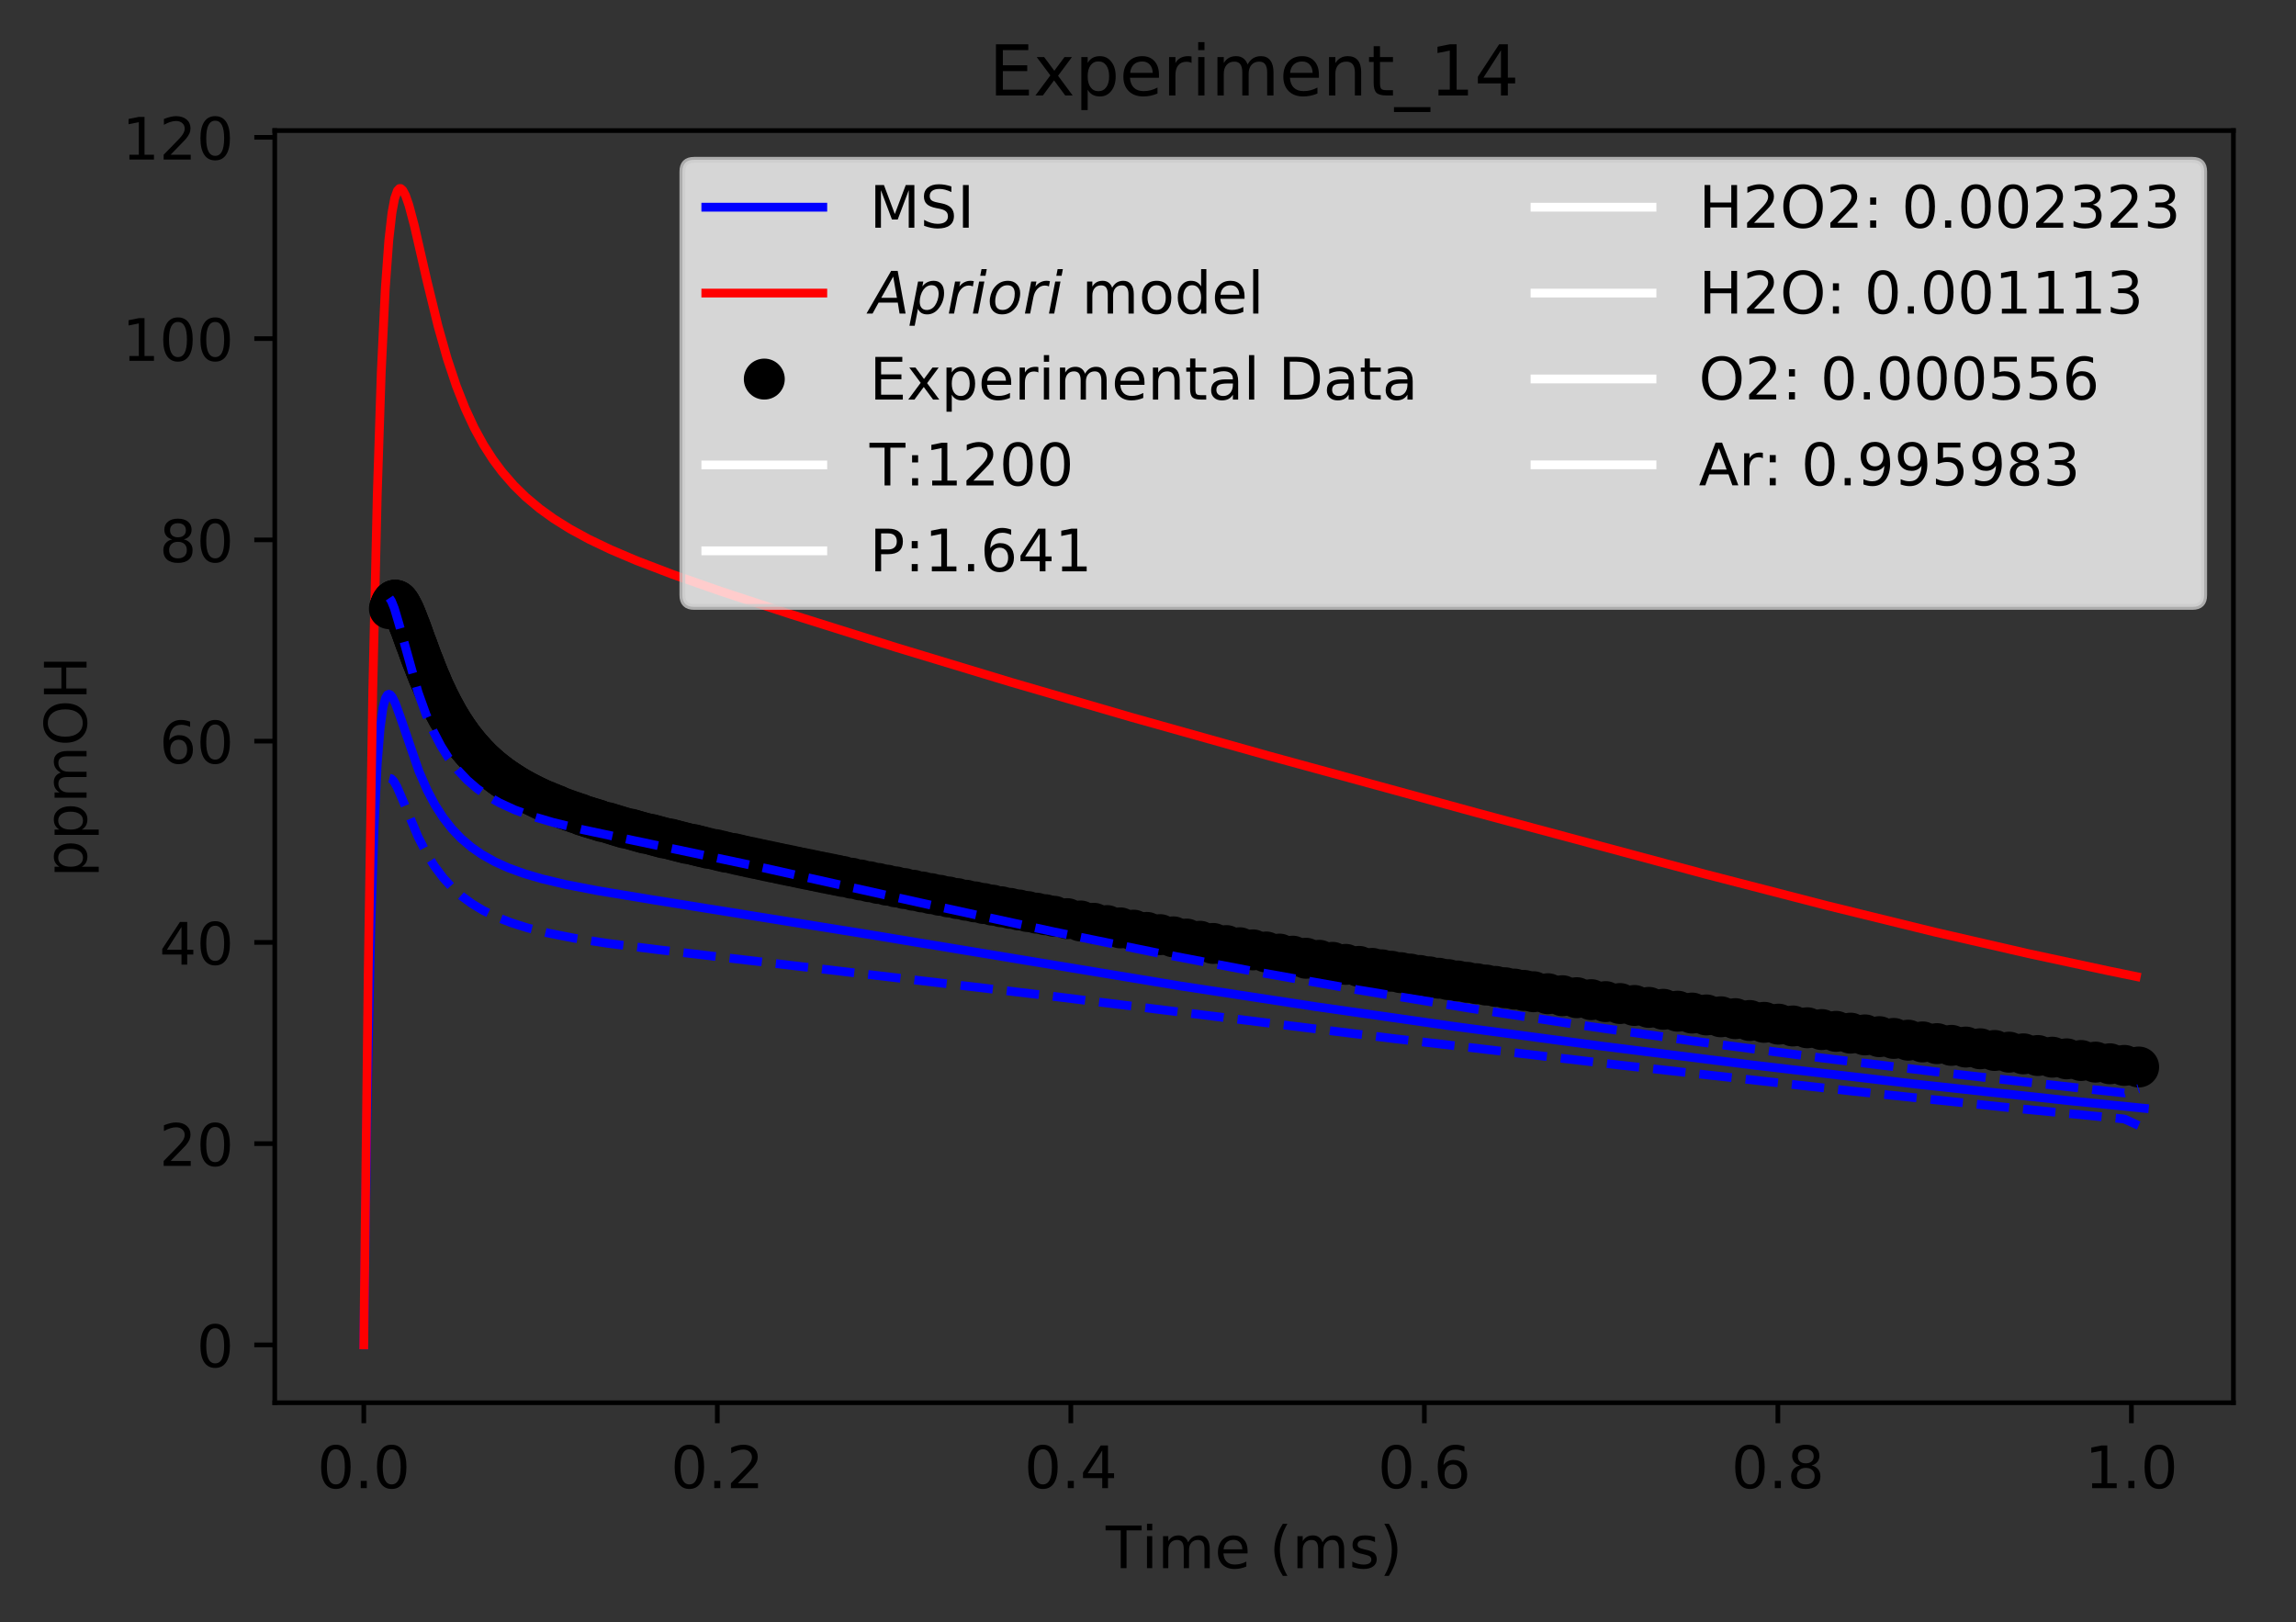 <?xml version="1.0" encoding="utf-8" standalone="no"?>
<!DOCTYPE svg PUBLIC "-//W3C//DTD SVG 1.1//EN"
  "http://www.w3.org/Graphics/SVG/1.1/DTD/svg11.dtd">
<!-- Created with matplotlib (https://matplotlib.org/) -->
<svg height="277.314pt" version="1.1" viewBox="0 0 392.466 277.314" width="392.466pt" xmlns="http://www.w3.org/2000/svg" xmlns:xlink="http://www.w3.org/1999/xlink">
 <rect x="0" y="0" width="392.466" height="277.314" fill="#333333" stroke="none"/>
 <defs>
  <style type="text/css">
*{stroke-linecap:butt;stroke-linejoin:round;}
  </style>
 </defs>
 <g id="figure_1">
  <g id="patch_1">
   <path d="M 0 277.314 
L 392.466 277.314 
L 392.466 0 
L 0 0 
z
" style="fill:none;"/>
  </g>
  <g id="axes_1">
   <g id="patch_2">
    <path d="M 46.966 239.758 
L 381.766 239.758 
L 381.766 22.318 
L 46.966 22.318 
z
" style="fill:none;"/>
   </g>
   <g id="matplotlib.axis_1">
    <g id="xtick_1">
     <g id="line2d_1">
      <defs>
       <path d="M 0 0 
L 0 3.5 
" id="m35786aaf1c" style="stroke:#000000;stroke-width:0.8;"/>
      </defs>
      <g>
       <use style="stroke:#000000;stroke-width:0.8;" x="62.184" xlink:href="#m35786aaf1c" y="239.758"/>
      </g>
     </g>
     <g id="text_1">
      <!-- 0.0 -->
      <defs>
       <path d="M 31.781 66.406 
Q 24.172 66.406 20.328 58.906 
Q 16.5 51.422 16.5 36.375 
Q 16.5 21.391 20.328 13.891 
Q 24.172 6.391 31.781 6.391 
Q 39.453 6.391 43.281 13.891 
Q 47.125 21.391 47.125 36.375 
Q 47.125 51.422 43.281 58.906 
Q 39.453 66.406 31.781 66.406 
z
M 31.781 74.219 
Q 44.047 74.219 50.516 64.516 
Q 56.984 54.828 56.984 36.375 
Q 56.984 17.969 50.516 8.266 
Q 44.047 -1.422 31.781 -1.422 
Q 19.531 -1.422 13.062 8.266 
Q 6.594 17.969 6.594 36.375 
Q 6.594 54.828 13.062 64.516 
Q 19.531 74.219 31.781 74.219 
z
" id="DejaVuSans-48"/>
       <path d="M 10.688 12.406 
L 21 12.406 
L 21 0 
L 10.688 0 
z
" id="DejaVuSans-46"/>
      </defs>
      <g transform="translate(54.232 254.357)scale(0.1 -0.1)">
       <use xlink:href="#DejaVuSans-48"/>
       <use x="63.623" xlink:href="#DejaVuSans-46"/>
       <use x="95.41" xlink:href="#DejaVuSans-48"/>
      </g>
     </g>
    </g>
    <g id="xtick_2">
     <g id="line2d_2">
      <g>
       <use style="stroke:#000000;stroke-width:0.8;" x="122.613" xlink:href="#m35786aaf1c" y="239.758"/>
      </g>
     </g>
     <g id="text_2">
      <!-- 0.2 -->
      <defs>
       <path d="M 19.188 8.297 
L 53.609 8.297 
L 53.609 0 
L 7.328 0 
L 7.328 8.297 
Q 12.938 14.109 22.625 23.891 
Q 32.328 33.688 34.812 36.531 
Q 39.547 41.844 41.422 45.531 
Q 43.312 49.219 43.312 52.781 
Q 43.312 58.594 39.234 62.25 
Q 35.156 65.922 28.609 65.922 
Q 23.969 65.922 18.812 64.312 
Q 13.672 62.703 7.812 59.422 
L 7.812 69.391 
Q 13.766 71.781 18.938 73 
Q 24.125 74.219 28.422 74.219 
Q 39.75 74.219 46.484 68.547 
Q 53.219 62.891 53.219 53.422 
Q 53.219 48.922 51.531 44.891 
Q 49.859 40.875 45.406 35.406 
Q 44.188 33.984 37.641 27.219 
Q 31.109 20.453 19.188 8.297 
z
" id="DejaVuSans-50"/>
      </defs>
      <g transform="translate(114.662 254.357)scale(0.1 -0.1)">
       <use xlink:href="#DejaVuSans-48"/>
       <use x="63.623" xlink:href="#DejaVuSans-46"/>
       <use x="95.41" xlink:href="#DejaVuSans-50"/>
      </g>
     </g>
    </g>
    <g id="xtick_3">
     <g id="line2d_3">
      <g>
       <use style="stroke:#000000;stroke-width:0.8;" x="183.043" xlink:href="#m35786aaf1c" y="239.758"/>
      </g>
     </g>
     <g id="text_3">
      <!-- 0.4 -->
      <defs>
       <path d="M 37.797 64.312 
L 12.891 25.391 
L 37.797 25.391 
z
M 35.203 72.906 
L 47.609 72.906 
L 47.609 25.391 
L 58.016 25.391 
L 58.016 17.188 
L 47.609 17.188 
L 47.609 0 
L 37.797 0 
L 37.797 17.188 
L 4.891 17.188 
L 4.891 26.703 
z
" id="DejaVuSans-52"/>
      </defs>
      <g transform="translate(175.091 254.357)scale(0.1 -0.1)">
       <use xlink:href="#DejaVuSans-48"/>
       <use x="63.623" xlink:href="#DejaVuSans-46"/>
       <use x="95.41" xlink:href="#DejaVuSans-52"/>
      </g>
     </g>
    </g>
    <g id="xtick_4">
     <g id="line2d_4">
      <g>
       <use style="stroke:#000000;stroke-width:0.8;" x="243.472" xlink:href="#m35786aaf1c" y="239.758"/>
      </g>
     </g>
     <g id="text_4">
      <!-- 0.6 -->
      <defs>
       <path d="M 33.016 40.375 
Q 26.375 40.375 22.484 35.828 
Q 18.609 31.297 18.609 23.391 
Q 18.609 15.531 22.484 10.953 
Q 26.375 6.391 33.016 6.391 
Q 39.656 6.391 43.531 10.953 
Q 47.406 15.531 47.406 23.391 
Q 47.406 31.297 43.531 35.828 
Q 39.656 40.375 33.016 40.375 
z
M 52.594 71.297 
L 52.594 62.312 
Q 48.875 64.062 45.094 64.984 
Q 41.312 65.922 37.594 65.922 
Q 27.828 65.922 22.672 59.328 
Q 17.531 52.734 16.797 39.406 
Q 19.672 43.656 24.016 45.922 
Q 28.375 48.188 33.594 48.188 
Q 44.578 48.188 50.953 41.516 
Q 57.328 34.859 57.328 23.391 
Q 57.328 12.156 50.688 5.359 
Q 44.047 -1.422 33.016 -1.422 
Q 20.359 -1.422 13.672 8.266 
Q 6.984 17.969 6.984 36.375 
Q 6.984 53.656 15.188 63.938 
Q 23.391 74.219 37.203 74.219 
Q 40.922 74.219 44.703 73.484 
Q 48.484 72.75 52.594 71.297 
z
" id="DejaVuSans-54"/>
      </defs>
      <g transform="translate(235.52 254.357)scale(0.1 -0.1)">
       <use xlink:href="#DejaVuSans-48"/>
       <use x="63.623" xlink:href="#DejaVuSans-46"/>
       <use x="95.41" xlink:href="#DejaVuSans-54"/>
      </g>
     </g>
    </g>
    <g id="xtick_5">
     <g id="line2d_5">
      <g>
       <use style="stroke:#000000;stroke-width:0.8;" x="303.901" xlink:href="#m35786aaf1c" y="239.758"/>
      </g>
     </g>
     <g id="text_5">
      <!-- 0.8 -->
      <defs>
       <path d="M 31.781 34.625 
Q 24.75 34.625 20.719 30.859 
Q 16.703 27.094 16.703 20.516 
Q 16.703 13.922 20.719 10.156 
Q 24.75 6.391 31.781 6.391 
Q 38.812 6.391 42.859 10.172 
Q 46.922 13.969 46.922 20.516 
Q 46.922 27.094 42.891 30.859 
Q 38.875 34.625 31.781 34.625 
z
M 21.922 38.812 
Q 15.578 40.375 12.031 44.719 
Q 8.5 49.078 8.5 55.328 
Q 8.5 64.062 14.719 69.141 
Q 20.953 74.219 31.781 74.219 
Q 42.672 74.219 48.875 69.141 
Q 55.078 64.062 55.078 55.328 
Q 55.078 49.078 51.531 44.719 
Q 48 40.375 41.703 38.812 
Q 48.828 37.156 52.797 32.312 
Q 56.781 27.484 56.781 20.516 
Q 56.781 9.906 50.312 4.234 
Q 43.844 -1.422 31.781 -1.422 
Q 19.734 -1.422 13.25 4.234 
Q 6.781 9.906 6.781 20.516 
Q 6.781 27.484 10.781 32.312 
Q 14.797 37.156 21.922 38.812 
z
M 18.312 54.391 
Q 18.312 48.734 21.844 45.562 
Q 25.391 42.391 31.781 42.391 
Q 38.141 42.391 41.719 45.562 
Q 45.312 48.734 45.312 54.391 
Q 45.312 60.062 41.719 63.234 
Q 38.141 66.406 31.781 66.406 
Q 25.391 66.406 21.844 63.234 
Q 18.312 60.062 18.312 54.391 
z
" id="DejaVuSans-56"/>
      </defs>
      <g transform="translate(295.95 254.357)scale(0.1 -0.1)">
       <use xlink:href="#DejaVuSans-48"/>
       <use x="63.623" xlink:href="#DejaVuSans-46"/>
       <use x="95.41" xlink:href="#DejaVuSans-56"/>
      </g>
     </g>
    </g>
    <g id="xtick_6">
     <g id="line2d_6">
      <g>
       <use style="stroke:#000000;stroke-width:0.8;" x="364.331" xlink:href="#m35786aaf1c" y="239.758"/>
      </g>
     </g>
     <g id="text_6">
      <!-- 1.0 -->
      <defs>
       <path d="M 12.406 8.297 
L 28.516 8.297 
L 28.516 63.922 
L 10.984 60.406 
L 10.984 69.391 
L 28.422 72.906 
L 38.281 72.906 
L 38.281 8.297 
L 54.391 8.297 
L 54.391 0 
L 12.406 0 
z
" id="DejaVuSans-49"/>
      </defs>
      <g transform="translate(356.379 254.357)scale(0.1 -0.1)">
       <use xlink:href="#DejaVuSans-49"/>
       <use x="63.623" xlink:href="#DejaVuSans-46"/>
       <use x="95.41" xlink:href="#DejaVuSans-48"/>
      </g>
     </g>
    </g>
    <g id="text_7">
     <!-- Time (ms) -->
     <defs>
      <path d="M -0.297 72.906 
L 61.375 72.906 
L 61.375 64.594 
L 35.5 64.594 
L 35.5 0 
L 25.594 0 
L 25.594 64.594 
L -0.297 64.594 
z
" id="DejaVuSans-84"/>
      <path d="M 9.422 54.688 
L 18.406 54.688 
L 18.406 0 
L 9.422 0 
z
M 9.422 75.984 
L 18.406 75.984 
L 18.406 64.594 
L 9.422 64.594 
z
" id="DejaVuSans-105"/>
      <path d="M 52 44.188 
Q 55.375 50.25 60.062 53.125 
Q 64.75 56 71.094 56 
Q 79.641 56 84.281 50.016 
Q 88.922 44.047 88.922 33.016 
L 88.922 0 
L 79.891 0 
L 79.891 32.719 
Q 79.891 40.578 77.094 44.375 
Q 74.312 48.188 68.609 48.188 
Q 61.625 48.188 57.562 43.547 
Q 53.516 38.922 53.516 30.906 
L 53.516 0 
L 44.484 0 
L 44.484 32.719 
Q 44.484 40.625 41.703 44.406 
Q 38.922 48.188 33.109 48.188 
Q 26.219 48.188 22.156 43.531 
Q 18.109 38.875 18.109 30.906 
L 18.109 0 
L 9.078 0 
L 9.078 54.688 
L 18.109 54.688 
L 18.109 46.188 
Q 21.188 51.219 25.484 53.609 
Q 29.781 56 35.688 56 
Q 41.656 56 45.828 52.969 
Q 50 49.953 52 44.188 
z
" id="DejaVuSans-109"/>
      <path d="M 56.203 29.594 
L 56.203 25.203 
L 14.891 25.203 
Q 15.484 15.922 20.484 11.062 
Q 25.484 6.203 34.422 6.203 
Q 39.594 6.203 44.453 7.469 
Q 49.312 8.734 54.109 11.281 
L 54.109 2.781 
Q 49.266 0.734 44.188 -0.344 
Q 39.109 -1.422 33.891 -1.422 
Q 20.797 -1.422 13.156 6.188 
Q 5.516 13.812 5.516 26.812 
Q 5.516 40.234 12.766 48.109 
Q 20.016 56 32.328 56 
Q 43.359 56 49.781 48.891 
Q 56.203 41.797 56.203 29.594 
z
M 47.219 32.234 
Q 47.125 39.594 43.094 43.984 
Q 39.062 48.391 32.422 48.391 
Q 24.906 48.391 20.391 44.141 
Q 15.875 39.891 15.188 32.172 
z
" id="DejaVuSans-101"/>
      <path id="DejaVuSans-32"/>
      <path d="M 31 75.875 
Q 24.469 64.656 21.281 53.656 
Q 18.109 42.672 18.109 31.391 
Q 18.109 20.125 21.312 9.062 
Q 24.516 -2 31 -13.188 
L 23.188 -13.188 
Q 15.875 -1.703 12.234 9.375 
Q 8.594 20.453 8.594 31.391 
Q 8.594 42.281 12.203 53.312 
Q 15.828 64.359 23.188 75.875 
z
" id="DejaVuSans-40"/>
      <path d="M 44.281 53.078 
L 44.281 44.578 
Q 40.484 46.531 36.375 47.5 
Q 32.281 48.484 27.875 48.484 
Q 21.188 48.484 17.844 46.438 
Q 14.5 44.391 14.5 40.281 
Q 14.5 37.156 16.891 35.375 
Q 19.281 33.594 26.516 31.984 
L 29.594 31.297 
Q 39.156 29.25 43.188 25.516 
Q 47.219 21.781 47.219 15.094 
Q 47.219 7.469 41.188 3.016 
Q 35.156 -1.422 24.609 -1.422 
Q 20.219 -1.422 15.453 -0.562 
Q 10.688 0.297 5.422 2 
L 5.422 11.281 
Q 10.406 8.688 15.234 7.391 
Q 20.062 6.109 24.812 6.109 
Q 31.156 6.109 34.562 8.281 
Q 37.984 10.453 37.984 14.406 
Q 37.984 18.062 35.516 20.016 
Q 33.062 21.969 24.703 23.781 
L 21.578 24.516 
Q 13.234 26.266 9.516 29.906 
Q 5.812 33.547 5.812 39.891 
Q 5.812 47.609 11.281 51.797 
Q 16.75 56 26.812 56 
Q 31.781 56 36.172 55.266 
Q 40.578 54.547 44.281 53.078 
z
" id="DejaVuSans-115"/>
      <path d="M 8.016 75.875 
L 15.828 75.875 
Q 23.141 64.359 26.781 53.312 
Q 30.422 42.281 30.422 31.391 
Q 30.422 20.453 26.781 9.375 
Q 23.141 -1.703 15.828 -13.188 
L 8.016 -13.188 
Q 14.5 -2 17.703 9.062 
Q 20.906 20.125 20.906 31.391 
Q 20.906 42.672 17.703 53.656 
Q 14.5 64.656 8.016 75.875 
z
" id="DejaVuSans-41"/>
     </defs>
     <g transform="translate(189.012 268.035)scale(0.1 -0.1)">
      <use xlink:href="#DejaVuSans-84"/>
      <use x="61.037" xlink:href="#DejaVuSans-105"/>
      <use x="88.82" xlink:href="#DejaVuSans-109"/>
      <use x="186.232" xlink:href="#DejaVuSans-101"/>
      <use x="247.756" xlink:href="#DejaVuSans-32"/>
      <use x="279.543" xlink:href="#DejaVuSans-40"/>
      <use x="318.557" xlink:href="#DejaVuSans-109"/>
      <use x="415.969" xlink:href="#DejaVuSans-115"/>
      <use x="468.068" xlink:href="#DejaVuSans-41"/>
     </g>
    </g>
   </g>
   <g id="matplotlib.axis_2">
    <g id="ytick_1">
     <g id="line2d_7">
      <defs>
       <path d="M 0 0 
L -3.5 0 
" id="mba3285793e" style="stroke:#000000;stroke-width:0.8;"/>
      </defs>
      <g>
       <use style="stroke:#000000;stroke-width:0.8;" x="46.966" xlink:href="#mba3285793e" y="229.874"/>
      </g>
     </g>
     <g id="text_8">
      <!-- 0 -->
      <g transform="translate(33.603 233.674)scale(0.1 -0.1)">
       <use xlink:href="#DejaVuSans-48"/>
      </g>
     </g>
    </g>
    <g id="ytick_2">
     <g id="line2d_8">
      <g>
       <use style="stroke:#000000;stroke-width:0.8;" x="46.966" xlink:href="#mba3285793e" y="195.475"/>
      </g>
     </g>
     <g id="text_9">
      <!-- 20 -->
      <g transform="translate(27.241 199.274)scale(0.1 -0.1)">
       <use xlink:href="#DejaVuSans-50"/>
       <use x="63.623" xlink:href="#DejaVuSans-48"/>
      </g>
     </g>
    </g>
    <g id="ytick_3">
     <g id="line2d_9">
      <g>
       <use style="stroke:#000000;stroke-width:0.8;" x="46.966" xlink:href="#mba3285793e" y="161.075"/>
      </g>
     </g>
     <g id="text_10">
      <!-- 40 -->
      <g transform="translate(27.241 164.874)scale(0.1 -0.1)">
       <use xlink:href="#DejaVuSans-52"/>
       <use x="63.623" xlink:href="#DejaVuSans-48"/>
      </g>
     </g>
    </g>
    <g id="ytick_4">
     <g id="line2d_10">
      <g>
       <use style="stroke:#000000;stroke-width:0.8;" x="46.966" xlink:href="#mba3285793e" y="126.675"/>
      </g>
     </g>
     <g id="text_11">
      <!-- 60 -->
      <g transform="translate(27.241 130.474)scale(0.1 -0.1)">
       <use xlink:href="#DejaVuSans-54"/>
       <use x="63.623" xlink:href="#DejaVuSans-48"/>
      </g>
     </g>
    </g>
    <g id="ytick_5">
     <g id="line2d_11">
      <g>
       <use style="stroke:#000000;stroke-width:0.8;" x="46.966" xlink:href="#mba3285793e" y="92.275"/>
      </g>
     </g>
     <g id="text_12">
      <!-- 80 -->
      <g transform="translate(27.241 96.074)scale(0.1 -0.1)">
       <use xlink:href="#DejaVuSans-56"/>
       <use x="63.623" xlink:href="#DejaVuSans-48"/>
      </g>
     </g>
    </g>
    <g id="ytick_6">
     <g id="line2d_12">
      <g>
       <use style="stroke:#000000;stroke-width:0.8;" x="46.966" xlink:href="#mba3285793e" y="57.875"/>
      </g>
     </g>
     <g id="text_13">
      <!-- 100 -->
      <g transform="translate(20.878 61.674)scale(0.1 -0.1)">
       <use xlink:href="#DejaVuSans-49"/>
       <use x="63.623" xlink:href="#DejaVuSans-48"/>
       <use x="127.246" xlink:href="#DejaVuSans-48"/>
      </g>
     </g>
    </g>
    <g id="ytick_7">
     <g id="line2d_13">
      <g>
       <use style="stroke:#000000;stroke-width:0.8;" x="46.966" xlink:href="#mba3285793e" y="23.475"/>
      </g>
     </g>
     <g id="text_14">
      <!-- 120 -->
      <g transform="translate(20.878 27.274)scale(0.1 -0.1)">
       <use xlink:href="#DejaVuSans-49"/>
       <use x="63.623" xlink:href="#DejaVuSans-50"/>
       <use x="127.246" xlink:href="#DejaVuSans-48"/>
      </g>
     </g>
    </g>
    <g id="text_15">
     <!-- ppmOH -->
     <defs>
      <path d="M 18.109 8.203 
L 18.109 -20.797 
L 9.078 -20.797 
L 9.078 54.688 
L 18.109 54.688 
L 18.109 46.391 
Q 20.953 51.266 25.266 53.625 
Q 29.594 56 35.594 56 
Q 45.562 56 51.781 48.094 
Q 58.016 40.188 58.016 27.297 
Q 58.016 14.406 51.781 6.484 
Q 45.562 -1.422 35.594 -1.422 
Q 29.594 -1.422 25.266 0.953 
Q 20.953 3.328 18.109 8.203 
z
M 48.688 27.297 
Q 48.688 37.203 44.609 42.844 
Q 40.531 48.484 33.406 48.484 
Q 26.266 48.484 22.188 42.844 
Q 18.109 37.203 18.109 27.297 
Q 18.109 17.391 22.188 11.75 
Q 26.266 6.109 33.406 6.109 
Q 40.531 6.109 44.609 11.75 
Q 48.688 17.391 48.688 27.297 
z
" id="DejaVuSans-112"/>
      <path d="M 39.406 66.219 
Q 28.656 66.219 22.328 58.203 
Q 16.016 50.203 16.016 36.375 
Q 16.016 22.609 22.328 14.594 
Q 28.656 6.594 39.406 6.594 
Q 50.141 6.594 56.422 14.594 
Q 62.703 22.609 62.703 36.375 
Q 62.703 50.203 56.422 58.203 
Q 50.141 66.219 39.406 66.219 
z
M 39.406 74.219 
Q 54.734 74.219 63.906 63.938 
Q 73.094 53.656 73.094 36.375 
Q 73.094 19.141 63.906 8.859 
Q 54.734 -1.422 39.406 -1.422 
Q 24.031 -1.422 14.812 8.828 
Q 5.609 19.094 5.609 36.375 
Q 5.609 53.656 14.812 63.938 
Q 24.031 74.219 39.406 74.219 
z
" id="DejaVuSans-79"/>
      <path d="M 9.812 72.906 
L 19.672 72.906 
L 19.672 43.016 
L 55.516 43.016 
L 55.516 72.906 
L 65.375 72.906 
L 65.375 0 
L 55.516 0 
L 55.516 34.719 
L 19.672 34.719 
L 19.672 0 
L 9.812 0 
z
" id="DejaVuSans-72"/>
     </defs>
     <g transform="translate(14.798 149.953)rotate(-90)scale(0.1 -0.1)">
      <use xlink:href="#DejaVuSans-112"/>
      <use x="63.477" xlink:href="#DejaVuSans-112"/>
      <use x="126.953" xlink:href="#DejaVuSans-109"/>
      <use x="224.365" xlink:href="#DejaVuSans-79"/>
      <use x="303.076" xlink:href="#DejaVuSans-72"/>
     </g>
    </g>
   </g>
   <g id="line2d_14">
    <path clip-path="url(#p87b652ce33)" d="M 62.184 229.874 
L 62.775 187.544 
L 63.37 159.143 
L 63.929 141.645 
L 64.489 130.491 
L 64.966 124.582 
L 65.472 120.906 
L 65.894 119.321 
L 66.232 118.761 
L 66.485 118.659 
L 66.739 118.773 
L 67.076 119.19 
L 67.583 120.22 
L 68.427 122.546 
L 71.605 131.815 
L 73.009 135.033 
L 74.355 137.576 
L 75.701 139.679 
L 77.239 141.653 
L 78.797 143.286 
L 80.557 144.79 
L 82.317 146.018 
L 84.566 147.287 
L 86.816 148.306 
L 89.515 149.293 
L 92.663 150.221 
L 96.712 151.182 
L 102.112 152.233 
L 111.484 153.784 
L 148.176 159.671 
L 201.839 168.536 
L 225.001 172.074 
L 248.163 175.384 
L 273.899 178.822 
L 299.635 182.043 
L 327.944 185.352 
L 353.68 188.135 
L 366.547 189.437 
L 366.547 189.437 
" style="fill:none;stroke:#0000ff;stroke-linecap:square;stroke-width:1.5;"/>
   </g>
   <g id="line2d_15">
    <path clip-path="url(#p87b652ce33)" d="M 62.184 229.874 
L 62.945 165.723 
L 63.723 117.858 
L 64.484 84.618 
L 65.168 63.691 
L 65.853 49.418 
L 66.461 41.088 
L 67 36.375 
L 67.463 33.905 
L 67.926 32.594 
L 68.274 32.225 
L 68.505 32.223 
L 68.853 32.526 
L 69.316 33.4 
L 69.894 35.057 
L 70.82 38.536 
L 72.964 47.896 
L 74.878 55.751 
L 76.444 61.281 
L 78.01 65.981 
L 79.5 69.765 
L 81.078 73.162 
L 82.657 76.042 
L 84.246 78.519 
L 85.847 80.667 
L 87.847 82.966 
L 89.848 84.927 
L 92.248 86.939 
L 94.649 88.668 
L 97.449 90.418 
L 100.676 92.173 
L 104.364 93.935 
L 108.831 95.835 
L 114.972 98.183 
L 123.112 101.034 
L 135.047 104.959 
L 153.058 110.626 
L 172.857 116.622 
L 193.473 122.624 
L 216.762 129.165 
L 252.546 138.958 
L 291.618 149.449 
L 312.303 154.793 
L 330.69 159.306 
L 346.778 163.008 
L 360.568 165.972 
L 365.165 166.914 
L 365.165 166.914 
" style="fill:none;stroke:#ff0000;stroke-linecap:square;stroke-width:1.5;"/>
   </g>
   <g id="line2d_16">
    <defs>
     <path d="M 0 3 
C 0.796 3 1.559 2.684 2.121 2.121 
C 2.684 1.559 3 0.796 3 0 
C 3 -0.796 2.684 -1.559 2.121 -2.121 
C 1.559 -2.684 0.796 -3 0 -3 
C -0.796 -3 -1.559 -2.684 -2.121 -2.121 
C -2.684 -1.559 -3 -0.796 -3 0 
C -3 0.796 -2.684 1.559 -2.121 2.121 
C -1.559 2.684 -0.796 3 0 3 
z
" id="mf81e073f5c" style="stroke:#000000;"/>
    </defs>
    <g clip-path="url(#p87b652ce33)">
     <use style="stroke:#000000;" x="66.565" xlink:href="#mf81e073f5c" y="104.046"/>
     <use style="stroke:#000000;" x="66.656" xlink:href="#mf81e073f5c" y="103.788"/>
     <use style="stroke:#000000;" x="66.746" xlink:href="#mf81e073f5c" y="103.56"/>
     <use style="stroke:#000000;" x="66.837" xlink:href="#mf81e073f5c" y="103.359"/>
     <use style="stroke:#000000;" x="66.897" xlink:href="#mf81e073f5c" y="103.185"/>
     <use style="stroke:#000000;" x="66.988" xlink:href="#mf81e073f5c" y="103.035"/>
     <use style="stroke:#000000;" x="67.079" xlink:href="#mf81e073f5c" y="102.91"/>
     <use style="stroke:#000000;" x="67.139" xlink:href="#mf81e073f5c" y="102.807"/>
     <use style="stroke:#000000;" x="67.23" xlink:href="#mf81e073f5c" y="102.725"/>
     <use style="stroke:#000000;" x="67.32" xlink:href="#mf81e073f5c" y="102.663"/>
     <use style="stroke:#000000;" x="67.411" xlink:href="#mf81e073f5c" y="102.621"/>
     <use style="stroke:#000000;" x="67.471" xlink:href="#mf81e073f5c" y="102.597"/>
     <use style="stroke:#000000;" x="67.592" xlink:href="#mf81e073f5c" y="102.593"/>
     <use style="stroke:#000000;" x="67.713" xlink:href="#mf81e073f5c" y="102.625"/>
     <use style="stroke:#000000;" x="67.864" xlink:href="#mf81e073f5c" y="102.69"/>
     <use style="stroke:#000000;" x="67.985" xlink:href="#mf81e073f5c" y="102.786"/>
     <use style="stroke:#000000;" x="68.106" xlink:href="#mf81e073f5c" y="102.909"/>
     <use style="stroke:#000000;" x="68.227" xlink:href="#mf81e073f5c" y="103.058"/>
     <use style="stroke:#000000;" x="68.348" xlink:href="#mf81e073f5c" y="103.231"/>
     <use style="stroke:#000000;" x="68.468" xlink:href="#mf81e073f5c" y="103.424"/>
     <use style="stroke:#000000;" x="68.589" xlink:href="#mf81e073f5c" y="103.636"/>
     <use style="stroke:#000000;" x="68.71" xlink:href="#mf81e073f5c" y="103.865"/>
     <use style="stroke:#000000;" x="68.831" xlink:href="#mf81e073f5c" y="104.11"/>
     <use style="stroke:#000000;" x="68.982" xlink:href="#mf81e073f5c" y="104.369"/>
     <use style="stroke:#000000;" x="69.103" xlink:href="#mf81e073f5c" y="104.64"/>
     <use style="stroke:#000000;" x="69.224" xlink:href="#mf81e073f5c" y="104.922"/>
     <use style="stroke:#000000;" x="69.345" xlink:href="#mf81e073f5c" y="105.214"/>
     <use style="stroke:#000000;" x="69.466" xlink:href="#mf81e073f5c" y="105.515"/>
     <use style="stroke:#000000;" x="69.586" xlink:href="#mf81e073f5c" y="105.824"/>
     <use style="stroke:#000000;" x="69.707" xlink:href="#mf81e073f5c" y="106.139"/>
     <use style="stroke:#000000;" x="69.828" xlink:href="#mf81e073f5c" y="106.46"/>
     <use style="stroke:#000000;" x="69.949" xlink:href="#mf81e073f5c" y="106.786"/>
     <use style="stroke:#000000;" x="70.1" xlink:href="#mf81e073f5c" y="107.115"/>
     <use style="stroke:#000000;" x="70.221" xlink:href="#mf81e073f5c" y="107.448"/>
     <use style="stroke:#000000;" x="70.342" xlink:href="#mf81e073f5c" y="107.784"/>
     <use style="stroke:#000000;" x="70.463" xlink:href="#mf81e073f5c" y="108.122"/>
     <use style="stroke:#000000;" x="70.583" xlink:href="#mf81e073f5c" y="108.462"/>
     <use style="stroke:#000000;" x="70.704" xlink:href="#mf81e073f5c" y="108.802"/>
     <use style="stroke:#000000;" x="70.825" xlink:href="#mf81e073f5c" y="109.144"/>
     <use style="stroke:#000000;" x="70.946" xlink:href="#mf81e073f5c" y="109.485"/>
     <use style="stroke:#000000;" x="71.067" xlink:href="#mf81e073f5c" y="109.826"/>
     <use style="stroke:#000000;" x="71.218" xlink:href="#mf81e073f5c" y="110.167"/>
     <use style="stroke:#000000;" x="71.339" xlink:href="#mf81e073f5c" y="110.506"/>
     <use style="stroke:#000000;" x="71.46" xlink:href="#mf81e073f5c" y="110.845"/>
     <use style="stroke:#000000;" x="71.581" xlink:href="#mf81e073f5c" y="111.182"/>
     <use style="stroke:#000000;" x="71.701" xlink:href="#mf81e073f5c" y="111.517"/>
     <use style="stroke:#000000;" x="71.822" xlink:href="#mf81e073f5c" y="111.85"/>
     <use style="stroke:#000000;" x="71.943" xlink:href="#mf81e073f5c" y="112.182"/>
     <use style="stroke:#000000;" x="72.064" xlink:href="#mf81e073f5c" y="112.511"/>
     <use style="stroke:#000000;" x="72.185" xlink:href="#mf81e073f5c" y="112.837"/>
     <use style="stroke:#000000;" x="72.336" xlink:href="#mf81e073f5c" y="113.161"/>
     <use style="stroke:#000000;" x="72.457" xlink:href="#mf81e073f5c" y="113.483"/>
     <use style="stroke:#000000;" x="72.578" xlink:href="#mf81e073f5c" y="113.801"/>
     <use style="stroke:#000000;" x="72.699" xlink:href="#mf81e073f5c" y="114.117"/>
     <use style="stroke:#000000;" x="72.819" xlink:href="#mf81e073f5c" y="114.429"/>
     <use style="stroke:#000000;" x="72.94" xlink:href="#mf81e073f5c" y="114.739"/>
     <use style="stroke:#000000;" x="73.061" xlink:href="#mf81e073f5c" y="115.045"/>
     <use style="stroke:#000000;" x="73.182" xlink:href="#mf81e073f5c" y="115.349"/>
     <use style="stroke:#000000;" x="73.303" xlink:href="#mf81e073f5c" y="115.649"/>
     <use style="stroke:#000000;" x="73.424" xlink:href="#mf81e073f5c" y="115.946"/>
     <use style="stroke:#000000;" x="73.575" xlink:href="#mf81e073f5c" y="116.239"/>
     <use style="stroke:#000000;" x="73.696" xlink:href="#mf81e073f5c" y="116.53"/>
     <use style="stroke:#000000;" x="73.877" xlink:href="#mf81e073f5c" y="116.963"/>
     <use style="stroke:#000000;" x="74.058" xlink:href="#mf81e073f5c" y="117.39"/>
     <use style="stroke:#000000;" x="74.239" xlink:href="#mf81e073f5c" y="117.808"/>
     <use style="stroke:#000000;" x="74.451" xlink:href="#mf81e073f5c" y="118.219"/>
     <use style="stroke:#000000;" x="74.632" xlink:href="#mf81e073f5c" y="118.623"/>
     <use style="stroke:#000000;" x="74.814" xlink:href="#mf81e073f5c" y="119.019"/>
     <use style="stroke:#000000;" x="74.995" xlink:href="#mf81e073f5c" y="119.407"/>
     <use style="stroke:#000000;" x="75.206" xlink:href="#mf81e073f5c" y="119.788"/>
     <use style="stroke:#000000;" x="75.388" xlink:href="#mf81e073f5c" y="120.162"/>
     <use style="stroke:#000000;" x="75.569" xlink:href="#mf81e073f5c" y="120.529"/>
     <use style="stroke:#000000;" x="75.75" xlink:href="#mf81e073f5c" y="120.888"/>
     <use style="stroke:#000000;" x="75.962" xlink:href="#mf81e073f5c" y="121.241"/>
     <use style="stroke:#000000;" x="76.143" xlink:href="#mf81e073f5c" y="121.586"/>
     <use style="stroke:#000000;" x="76.324" xlink:href="#mf81e073f5c" y="121.925"/>
     <use style="stroke:#000000;" x="76.506" xlink:href="#mf81e073f5c" y="122.257"/>
     <use style="stroke:#000000;" x="76.687" xlink:href="#mf81e073f5c" y="122.583"/>
     <use style="stroke:#000000;" x="76.898" xlink:href="#mf81e073f5c" y="122.902"/>
     <use style="stroke:#000000;" x="77.08" xlink:href="#mf81e073f5c" y="123.215"/>
     <use style="stroke:#000000;" x="77.261" xlink:href="#mf81e073f5c" y="123.522"/>
     <use style="stroke:#000000;" x="77.442" xlink:href="#mf81e073f5c" y="123.823"/>
     <use style="stroke:#000000;" x="77.654" xlink:href="#mf81e073f5c" y="124.118"/>
     <use style="stroke:#000000;" x="77.835" xlink:href="#mf81e073f5c" y="124.407"/>
     <use style="stroke:#000000;" x="78.016" xlink:href="#mf81e073f5c" y="124.691"/>
     <use style="stroke:#000000;" x="78.198" xlink:href="#mf81e073f5c" y="124.969"/>
     <use style="stroke:#000000;" x="78.409" xlink:href="#mf81e073f5c" y="125.241"/>
     <use style="stroke:#000000;" x="78.59" xlink:href="#mf81e073f5c" y="125.509"/>
     <use style="stroke:#000000;" x="78.772" xlink:href="#mf81e073f5c" y="125.771"/>
     <use style="stroke:#000000;" x="78.953" xlink:href="#mf81e073f5c" y="126.028"/>
     <use style="stroke:#000000;" x="79.134" xlink:href="#mf81e073f5c" y="126.28"/>
     <use style="stroke:#000000;" x="79.346" xlink:href="#mf81e073f5c" y="126.528"/>
     <use style="stroke:#000000;" x="79.527" xlink:href="#mf81e073f5c" y="126.77"/>
     <use style="stroke:#000000;" x="79.708" xlink:href="#mf81e073f5c" y="127.008"/>
     <use style="stroke:#000000;" x="79.89" xlink:href="#mf81e073f5c" y="127.242"/>
     <use style="stroke:#000000;" x="80.101" xlink:href="#mf81e073f5c" y="127.471"/>
     <use style="stroke:#000000;" x="80.282" xlink:href="#mf81e073f5c" y="127.696"/>
     <use style="stroke:#000000;" x="80.464" xlink:href="#mf81e073f5c" y="127.917"/>
     <use style="stroke:#000000;" x="80.645" xlink:href="#mf81e073f5c" y="128.134"/>
     <use style="stroke:#000000;" x="80.856" xlink:href="#mf81e073f5c" y="128.346"/>
     <use style="stroke:#000000;" x="81.038" xlink:href="#mf81e073f5c" y="128.555"/>
     <use style="stroke:#000000;" x="81.219" xlink:href="#mf81e073f5c" y="128.76"/>
     <use style="stroke:#000000;" x="81.4" xlink:href="#mf81e073f5c" y="128.962"/>
     <use style="stroke:#000000;" x="81.582" xlink:href="#mf81e073f5c" y="129.159"/>
     <use style="stroke:#000000;" x="81.793" xlink:href="#mf81e073f5c" y="129.354"/>
     <use style="stroke:#000000;" x="81.974" xlink:href="#mf81e073f5c" y="129.544"/>
     <use style="stroke:#000000;" x="82.246" xlink:href="#mf81e073f5c" y="129.826"/>
     <use style="stroke:#000000;" x="82.549" xlink:href="#mf81e073f5c" y="130.1"/>
     <use style="stroke:#000000;" x="82.82" xlink:href="#mf81e073f5c" y="130.368"/>
     <use style="stroke:#000000;" x="83.123" xlink:href="#mf81e073f5c" y="130.628"/>
     <use style="stroke:#000000;" x="83.395" xlink:href="#mf81e073f5c" y="130.882"/>
     <use style="stroke:#000000;" x="83.666" xlink:href="#mf81e073f5c" y="131.129"/>
     <use style="stroke:#000000;" x="83.969" xlink:href="#mf81e073f5c" y="131.37"/>
     <use style="stroke:#000000;" x="84.241" xlink:href="#mf81e073f5c" y="131.606"/>
     <use style="stroke:#000000;" x="84.543" xlink:href="#mf81e073f5c" y="131.835"/>
     <use style="stroke:#000000;" x="84.815" xlink:href="#mf81e073f5c" y="132.059"/>
     <use style="stroke:#000000;" x="85.117" xlink:href="#mf81e073f5c" y="132.278"/>
     <use style="stroke:#000000;" x="85.389" xlink:href="#mf81e073f5c" y="132.492"/>
     <use style="stroke:#000000;" x="85.661" xlink:href="#mf81e073f5c" y="132.7"/>
     <use style="stroke:#000000;" x="85.963" xlink:href="#mf81e073f5c" y="132.904"/>
     <use style="stroke:#000000;" x="86.235" xlink:href="#mf81e073f5c" y="133.103"/>
     <use style="stroke:#000000;" x="86.537" xlink:href="#mf81e073f5c" y="133.298"/>
     <use style="stroke:#000000;" x="86.809" xlink:href="#mf81e073f5c" y="133.489"/>
     <use style="stroke:#000000;" x="87.081" xlink:href="#mf81e073f5c" y="133.675"/>
     <use style="stroke:#000000;" x="87.383" xlink:href="#mf81e073f5c" y="133.858"/>
     <use style="stroke:#000000;" x="87.655" xlink:href="#mf81e073f5c" y="134.037"/>
     <use style="stroke:#000000;" x="87.957" xlink:href="#mf81e073f5c" y="134.212"/>
     <use style="stroke:#000000;" x="88.38" xlink:href="#mf81e073f5c" y="134.475"/>
     <use style="stroke:#000000;" x="88.833" xlink:href="#mf81e073f5c" y="134.73"/>
     <use style="stroke:#000000;" x="89.256" xlink:href="#mf81e073f5c" y="134.977"/>
     <use style="stroke:#000000;" x="89.709" xlink:href="#mf81e073f5c" y="135.217"/>
     <use style="stroke:#000000;" x="90.132" xlink:href="#mf81e073f5c" y="135.451"/>
     <use style="stroke:#000000;" x="90.586" xlink:href="#mf81e073f5c" y="135.678"/>
     <use style="stroke:#000000;" x="91.009" xlink:href="#mf81e073f5c" y="135.898"/>
     <use style="stroke:#000000;" x="91.462" xlink:href="#mf81e073f5c" y="136.113"/>
     <use style="stroke:#000000;" x="91.885" xlink:href="#mf81e073f5c" y="136.322"/>
     <use style="stroke:#000000;" x="92.338" xlink:href="#mf81e073f5c" y="136.526"/>
     <use style="stroke:#000000;" x="92.701" xlink:href="#mf81e073f5c" y="136.725"/>
     <use style="stroke:#000000;" x="93.305" xlink:href="#mf81e073f5c" y="136.92"/>
     <use style="stroke:#000000;" x="93.607" xlink:href="#mf81e073f5c" y="137.109"/>
     <use style="stroke:#000000;" x="94.211" xlink:href="#mf81e073f5c" y="137.295"/>
     <use style="stroke:#000000;" x="94.514" xlink:href="#mf81e073f5c" y="137.476"/>
     <use style="stroke:#000000;" x="95.118" xlink:href="#mf81e073f5c" y="137.654"/>
     <use style="stroke:#000000;" x="95.42" xlink:href="#mf81e073f5c" y="137.827"/>
     <use style="stroke:#000000;" x="95.722" xlink:href="#mf81e073f5c" y="137.998"/>
     <use style="stroke:#000000;" x="96.326" xlink:href="#mf81e073f5c" y="138.165"/>
     <use style="stroke:#000000;" x="96.629" xlink:href="#mf81e073f5c" y="138.329"/>
     <use style="stroke:#000000;" x="97.233" xlink:href="#mf81e073f5c" y="138.489"/>
     <use style="stroke:#000000;" x="97.535" xlink:href="#mf81e073f5c" y="138.647"/>
     <use style="stroke:#000000;" x="98.139" xlink:href="#mf81e073f5c" y="138.802"/>
     <use style="stroke:#000000;" x="98.441" xlink:href="#mf81e073f5c" y="138.955"/>
     <use style="stroke:#000000;" x="99.046" xlink:href="#mf81e073f5c" y="139.105"/>
     <use style="stroke:#000000;" x="99.348" xlink:href="#mf81e073f5c" y="139.252"/>
     <use style="stroke:#000000;" x="99.65" xlink:href="#mf81e073f5c" y="139.398"/>
     <use style="stroke:#000000;" x="100.254" xlink:href="#mf81e073f5c" y="139.541"/>
     <use style="stroke:#000000;" x="100.556" xlink:href="#mf81e073f5c" y="139.682"/>
     <use style="stroke:#000000;" x="101.161" xlink:href="#mf81e073f5c" y="139.821"/>
     <use style="stroke:#000000;" x="101.463" xlink:href="#mf81e073f5c" y="139.958"/>
     <use style="stroke:#000000;" x="102.067" xlink:href="#mf81e073f5c" y="140.094"/>
     <use style="stroke:#000000;" x="102.369" xlink:href="#mf81e073f5c" y="140.227"/>
     <use style="stroke:#000000;" x="102.974" xlink:href="#mf81e073f5c" y="140.425"/>
     <use style="stroke:#000000;" x="103.88" xlink:href="#mf81e073f5c" y="140.619"/>
     <use style="stroke:#000000;" x="104.484" xlink:href="#mf81e073f5c" y="140.81"/>
     <use style="stroke:#000000;" x="105.089" xlink:href="#mf81e073f5c" y="140.998"/>
     <use style="stroke:#000000;" x="105.693" xlink:href="#mf81e073f5c" y="141.183"/>
     <use style="stroke:#000000;" x="106.297" xlink:href="#mf81e073f5c" y="141.366"/>
     <use style="stroke:#000000;" x="106.902" xlink:href="#mf81e073f5c" y="141.545"/>
     <use style="stroke:#000000;" x="107.808" xlink:href="#mf81e073f5c" y="141.722"/>
     <use style="stroke:#000000;" x="108.412" xlink:href="#mf81e073f5c" y="141.898"/>
     <use style="stroke:#000000;" x="109.017" xlink:href="#mf81e073f5c" y="142.07"/>
     <use style="stroke:#000000;" x="109.621" xlink:href="#mf81e073f5c" y="142.241"/>
     <use style="stroke:#000000;" x="110.225" xlink:href="#mf81e073f5c" y="142.41"/>
     <use style="stroke:#000000;" x="111.132" xlink:href="#mf81e073f5c" y="142.578"/>
     <use style="stroke:#000000;" x="111.736" xlink:href="#mf81e073f5c" y="142.743"/>
     <use style="stroke:#000000;" x="112.34" xlink:href="#mf81e073f5c" y="142.907"/>
     <use style="stroke:#000000;" x="112.944" xlink:href="#mf81e073f5c" y="143.07"/>
     <use style="stroke:#000000;" x="113.549" xlink:href="#mf81e073f5c" y="143.231"/>
     <use style="stroke:#000000;" x="114.455" xlink:href="#mf81e073f5c" y="143.39"/>
     <use style="stroke:#000000;" x="115.059" xlink:href="#mf81e073f5c" y="143.549"/>
     <use style="stroke:#000000;" x="115.664" xlink:href="#mf81e073f5c" y="143.706"/>
     <use style="stroke:#000000;" x="116.268" xlink:href="#mf81e073f5c" y="143.862"/>
     <use style="stroke:#000000;" x="116.872" xlink:href="#mf81e073f5c" y="144.017"/>
     <use style="stroke:#000000;" x="117.477" xlink:href="#mf81e073f5c" y="144.17"/>
     <use style="stroke:#000000;" x="118.383" xlink:href="#mf81e073f5c" y="144.323"/>
     <use style="stroke:#000000;" x="118.987" xlink:href="#mf81e073f5c" y="144.475"/>
     <use style="stroke:#000000;" x="119.592" xlink:href="#mf81e073f5c" y="144.626"/>
     <use style="stroke:#000000;" x="120.196" xlink:href="#mf81e073f5c" y="144.776"/>
     <use style="stroke:#000000;" x="121.102" xlink:href="#mf81e073f5c" y="145"/>
     <use style="stroke:#000000;" x="122.311" xlink:href="#mf81e073f5c" y="145.223"/>
     <use style="stroke:#000000;" x="123.217" xlink:href="#mf81e073f5c" y="145.443"/>
     <use style="stroke:#000000;" x="124.124" xlink:href="#mf81e073f5c" y="145.663"/>
     <use style="stroke:#000000;" x="125.332" xlink:href="#mf81e073f5c" y="145.881"/>
     <use style="stroke:#000000;" x="126.239" xlink:href="#mf81e073f5c" y="146.097"/>
     <use style="stroke:#000000;" x="127.198" xlink:href="#mf81e073f5c" y="146.312"/>
     <use style="stroke:#000000;" x="128.19" xlink:href="#mf81e073f5c" y="146.525"/>
     <use style="stroke:#000000;" x="129.183" xlink:href="#mf81e073f5c" y="146.738"/>
     <use style="stroke:#000000;" x="130.177" xlink:href="#mf81e073f5c" y="146.949"/>
     <use style="stroke:#000000;" x="131.169" xlink:href="#mf81e073f5c" y="147.16"/>
     <use style="stroke:#000000;" x="132.162" xlink:href="#mf81e073f5c" y="147.369"/>
     <use style="stroke:#000000;" x="133.155" xlink:href="#mf81e073f5c" y="147.577"/>
     <use style="stroke:#000000;" x="134.148" xlink:href="#mf81e073f5c" y="147.784"/>
     <use style="stroke:#000000;" x="135.141" xlink:href="#mf81e073f5c" y="147.991"/>
     <use style="stroke:#000000;" x="136.134" xlink:href="#mf81e073f5c" y="148.196"/>
     <use style="stroke:#000000;" x="137.127" xlink:href="#mf81e073f5c" y="148.401"/>
     <use style="stroke:#000000;" x="138.12" xlink:href="#mf81e073f5c" y="148.604"/>
     <use style="stroke:#000000;" x="139.113" xlink:href="#mf81e073f5c" y="148.807"/>
     <use style="stroke:#000000;" x="140.106" xlink:href="#mf81e073f5c" y="149.009"/>
     <use style="stroke:#000000;" x="141.099" xlink:href="#mf81e073f5c" y="149.21"/>
     <use style="stroke:#000000;" x="142.092" xlink:href="#mf81e073f5c" y="149.411"/>
     <use style="stroke:#000000;" x="143.085" xlink:href="#mf81e073f5c" y="149.61"/>
     <use style="stroke:#000000;" x="144.078" xlink:href="#mf81e073f5c" y="149.809"/>
     <use style="stroke:#000000;" x="145.581" xlink:href="#mf81e073f5c" y="150.109"/>
     <use style="stroke:#000000;" x="147.085" xlink:href="#mf81e073f5c" y="150.408"/>
     <use style="stroke:#000000;" x="148.589" xlink:href="#mf81e073f5c" y="150.705"/>
     <use style="stroke:#000000;" x="150.093" xlink:href="#mf81e073f5c" y="151"/>
     <use style="stroke:#000000;" x="151.596" xlink:href="#mf81e073f5c" y="151.294"/>
     <use style="stroke:#000000;" x="153.1" xlink:href="#mf81e073f5c" y="151.586"/>
     <use style="stroke:#000000;" x="154.604" xlink:href="#mf81e073f5c" y="151.877"/>
     <use style="stroke:#000000;" x="156.108" xlink:href="#mf81e073f5c" y="152.166"/>
     <use style="stroke:#000000;" x="157.611" xlink:href="#mf81e073f5c" y="152.454"/>
     <use style="stroke:#000000;" x="159.115" xlink:href="#mf81e073f5c" y="152.741"/>
     <use style="stroke:#000000;" x="160.619" xlink:href="#mf81e073f5c" y="153.026"/>
     <use style="stroke:#000000;" x="162.123" xlink:href="#mf81e073f5c" y="153.31"/>
     <use style="stroke:#000000;" x="163.626" xlink:href="#mf81e073f5c" y="153.593"/>
     <use style="stroke:#000000;" x="165.13" xlink:href="#mf81e073f5c" y="153.874"/>
     <use style="stroke:#000000;" x="166.634" xlink:href="#mf81e073f5c" y="154.154"/>
     <use style="stroke:#000000;" x="168.138" xlink:href="#mf81e073f5c" y="154.432"/>
     <use style="stroke:#000000;" x="169.641" xlink:href="#mf81e073f5c" y="154.71"/>
     <use style="stroke:#000000;" x="171.145" xlink:href="#mf81e073f5c" y="154.986"/>
     <use style="stroke:#000000;" x="172.649" xlink:href="#mf81e073f5c" y="155.26"/>
     <use style="stroke:#000000;" x="174.153" xlink:href="#mf81e073f5c" y="155.534"/>
     <use style="stroke:#000000;" x="175.657" xlink:href="#mf81e073f5c" y="155.806"/>
     <use style="stroke:#000000;" x="177.16" xlink:href="#mf81e073f5c" y="156.077"/>
     <use style="stroke:#000000;" x="178.664" xlink:href="#mf81e073f5c" y="156.346"/>
     <use style="stroke:#000000;" x="180.168" xlink:href="#mf81e073f5c" y="156.614"/>
     <use style="stroke:#000000;" x="182.434" xlink:href="#mf81e073f5c" y="157.017"/>
     <use style="stroke:#000000;" x="184.701" xlink:href="#mf81e073f5c" y="157.416"/>
     <use style="stroke:#000000;" x="186.968" xlink:href="#mf81e073f5c" y="157.812"/>
     <use style="stroke:#000000;" x="189.234" xlink:href="#mf81e073f5c" y="158.206"/>
     <use style="stroke:#000000;" x="191.501" xlink:href="#mf81e073f5c" y="158.597"/>
     <use style="stroke:#000000;" x="193.768" xlink:href="#mf81e073f5c" y="158.985"/>
     <use style="stroke:#000000;" x="196.034" xlink:href="#mf81e073f5c" y="159.37"/>
     <use style="stroke:#000000;" x="198.301" xlink:href="#mf81e073f5c" y="159.753"/>
     <use style="stroke:#000000;" x="200.568" xlink:href="#mf81e073f5c" y="160.132"/>
     <use style="stroke:#000000;" x="202.834" xlink:href="#mf81e073f5c" y="160.51"/>
     <use style="stroke:#000000;" x="205.101" xlink:href="#mf81e073f5c" y="160.884"/>
     <use style="stroke:#000000;" x="207.368" xlink:href="#mf81e073f5c" y="161.256"/>
     <use style="stroke:#000000;" x="209.634" xlink:href="#mf81e073f5c" y="161.625"/>
     <use style="stroke:#000000;" x="211.901" xlink:href="#mf81e073f5c" y="161.992"/>
     <use style="stroke:#000000;" x="214.168" xlink:href="#mf81e073f5c" y="162.356"/>
     <use style="stroke:#000000;" x="216.434" xlink:href="#mf81e073f5c" y="162.718"/>
     <use style="stroke:#000000;" x="218.701" xlink:href="#mf81e073f5c" y="163.077"/>
     <use style="stroke:#000000;" x="220.968" xlink:href="#mf81e073f5c" y="163.433"/>
     <use style="stroke:#000000;" x="223.234" xlink:href="#mf81e073f5c" y="163.788"/>
     <use style="stroke:#000000;" x="225.501" xlink:href="#mf81e073f5c" y="164.139"/>
     <use style="stroke:#000000;" x="227.768" xlink:href="#mf81e073f5c" y="164.488"/>
     <use style="stroke:#000000;" x="230.034" xlink:href="#mf81e073f5c" y="164.835"/>
     <use style="stroke:#000000;" x="232.301" xlink:href="#mf81e073f5c" y="165.18"/>
     <use style="stroke:#000000;" x="234.568" xlink:href="#mf81e073f5c" y="165.522"/>
     <use style="stroke:#000000;" x="236.189" xlink:href="#mf81e073f5c" y="165.766"/>
     <use style="stroke:#000000;" x="237.811" xlink:href="#mf81e073f5c" y="166.008"/>
     <use style="stroke:#000000;" x="239.432" xlink:href="#mf81e073f5c" y="166.249"/>
     <use style="stroke:#000000;" x="241.054" xlink:href="#mf81e073f5c" y="166.489"/>
     <use style="stroke:#000000;" x="242.676" xlink:href="#mf81e073f5c" y="166.728"/>
     <use style="stroke:#000000;" x="244.298" xlink:href="#mf81e073f5c" y="166.965"/>
     <use style="stroke:#000000;" x="245.919" xlink:href="#mf81e073f5c" y="167.202"/>
     <use style="stroke:#000000;" x="247.541" xlink:href="#mf81e073f5c" y="167.438"/>
     <use style="stroke:#000000;" x="249.163" xlink:href="#mf81e073f5c" y="167.672"/>
     <use style="stroke:#000000;" x="250.784" xlink:href="#mf81e073f5c" y="167.905"/>
     <use style="stroke:#000000;" x="252.406" xlink:href="#mf81e073f5c" y="168.138"/>
     <use style="stroke:#000000;" x="254.027" xlink:href="#mf81e073f5c" y="168.369"/>
     <use style="stroke:#000000;" x="255.649" xlink:href="#mf81e073f5c" y="168.599"/>
     <use style="stroke:#000000;" x="257.271" xlink:href="#mf81e073f5c" y="168.829"/>
     <use style="stroke:#000000;" x="258.893" xlink:href="#mf81e073f5c" y="169.057"/>
     <use style="stroke:#000000;" x="260.514" xlink:href="#mf81e073f5c" y="169.284"/>
     <use style="stroke:#000000;" x="262.136" xlink:href="#mf81e073f5c" y="169.51"/>
     <use style="stroke:#000000;" x="264.599" xlink:href="#mf81e073f5c" y="169.852"/>
     <use style="stroke:#000000;" x="267.061" xlink:href="#mf81e073f5c" y="170.192"/>
     <use style="stroke:#000000;" x="269.524" xlink:href="#mf81e073f5c" y="170.529"/>
     <use style="stroke:#000000;" x="271.987" xlink:href="#mf81e073f5c" y="170.865"/>
     <use style="stroke:#000000;" x="274.45" xlink:href="#mf81e073f5c" y="171.198"/>
     <use style="stroke:#000000;" x="276.913" xlink:href="#mf81e073f5c" y="171.529"/>
     <use style="stroke:#000000;" x="279.375" xlink:href="#mf81e073f5c" y="171.859"/>
     <use style="stroke:#000000;" x="281.838" xlink:href="#mf81e073f5c" y="172.186"/>
     <use style="stroke:#000000;" x="284.301" xlink:href="#mf81e073f5c" y="172.512"/>
     <use style="stroke:#000000;" x="286.763" xlink:href="#mf81e073f5c" y="172.835"/>
     <use style="stroke:#000000;" x="289.226" xlink:href="#mf81e073f5c" y="173.157"/>
     <use style="stroke:#000000;" x="291.689" xlink:href="#mf81e073f5c" y="173.477"/>
     <use style="stroke:#000000;" x="294.152" xlink:href="#mf81e073f5c" y="173.795"/>
     <use style="stroke:#000000;" x="296.615" xlink:href="#mf81e073f5c" y="174.112"/>
     <use style="stroke:#000000;" x="299.077" xlink:href="#mf81e073f5c" y="174.427"/>
     <use style="stroke:#000000;" x="301.54" xlink:href="#mf81e073f5c" y="174.74"/>
     <use style="stroke:#000000;" x="304.003" xlink:href="#mf81e073f5c" y="175.052"/>
     <use style="stroke:#000000;" x="306.466" xlink:href="#mf81e073f5c" y="175.362"/>
     <use style="stroke:#000000;" x="308.929" xlink:href="#mf81e073f5c" y="175.671"/>
     <use style="stroke:#000000;" x="311.391" xlink:href="#mf81e073f5c" y="175.978"/>
     <use style="stroke:#000000;" x="313.854" xlink:href="#mf81e073f5c" y="176.283"/>
     <use style="stroke:#000000;" x="316.317" xlink:href="#mf81e073f5c" y="176.588"/>
     <use style="stroke:#000000;" x="318.78" xlink:href="#mf81e073f5c" y="176.89"/>
     <use style="stroke:#000000;" x="321.243" xlink:href="#mf81e073f5c" y="177.191"/>
     <use style="stroke:#000000;" x="323.705" xlink:href="#mf81e073f5c" y="177.491"/>
     <use style="stroke:#000000;" x="326.168" xlink:href="#mf81e073f5c" y="177.79"/>
     <use style="stroke:#000000;" x="328.631" xlink:href="#mf81e073f5c" y="178.087"/>
     <use style="stroke:#000000;" x="331.094" xlink:href="#mf81e073f5c" y="178.382"/>
     <use style="stroke:#000000;" x="333.557" xlink:href="#mf81e073f5c" y="178.676"/>
     <use style="stroke:#000000;" x="336.019" xlink:href="#mf81e073f5c" y="178.969"/>
     <use style="stroke:#000000;" x="338.482" xlink:href="#mf81e073f5c" y="179.261"/>
     <use style="stroke:#000000;" x="340.945" xlink:href="#mf81e073f5c" y="179.551"/>
     <use style="stroke:#000000;" x="343.408" xlink:href="#mf81e073f5c" y="179.84"/>
     <use style="stroke:#000000;" x="345.87" xlink:href="#mf81e073f5c" y="180.127"/>
     <use style="stroke:#000000;" x="348.333" xlink:href="#mf81e073f5c" y="180.414"/>
     <use style="stroke:#000000;" x="350.796" xlink:href="#mf81e073f5c" y="180.698"/>
     <use style="stroke:#000000;" x="353.259" xlink:href="#mf81e073f5c" y="180.982"/>
     <use style="stroke:#000000;" x="355.722" xlink:href="#mf81e073f5c" y="181.264"/>
     <use style="stroke:#000000;" x="358.184" xlink:href="#mf81e073f5c" y="181.544"/>
     <use style="stroke:#000000;" x="360.647" xlink:href="#mf81e073f5c" y="181.824"/>
     <use style="stroke:#000000;" x="363.11" xlink:href="#mf81e073f5c" y="182.101"/>
     <use style="stroke:#000000;" x="365.572" xlink:href="#mf81e073f5c" y="182.378"/>
    </g>
   </g>
   <g id="line2d_17">
    <path clip-path="url(#p87b652ce33)" d="M 66.565 102.215 
L 66.897 102.703 
L 67.411 103.977 
L 68.227 106.736 
L 71.46 118.315 
L 72.819 122.112 
L 74.058 124.977 
L 75.388 127.526 
L 76.687 129.59 
L 78.198 131.568 
L 79.89 133.361 
L 81.582 134.815 
L 83.395 136.088 
L 85.389 137.231 
L 87.957 138.413 
L 91.009 139.529 
L 94.514 140.565 
L 99.65 141.821 
L 108.412 143.681 
L 130.177 148.262 
L 157.611 154.371 
L 180.168 159.275 
L 198.301 162.976 
L 214.168 166.004 
L 232.301 169.226 
L 250.784 172.266 
L 269.524 175.126 
L 289.226 177.918 
L 311.391 180.827 
L 333.557 183.518 
L 358.184 186.282 
L 363.11 186.807 
L 365.572 186.052 
L 365.572 186.052 
" style="fill:none;stroke:#0000ff;stroke-dasharray:5.55,2.4;stroke-dashoffset:0;stroke-width:1.5;"/>
   </g>
   <g id="line2d_18">
    <path clip-path="url(#p87b652ce33)" d="M 66.565 133.012 
L 66.897 133.098 
L 67.32 133.547 
L 67.864 134.503 
L 68.831 136.738 
L 71.46 143.033 
L 72.94 145.914 
L 74.239 148.013 
L 75.75 150.032 
L 77.261 151.686 
L 78.953 153.202 
L 80.645 154.447 
L 82.549 155.598 
L 84.815 156.71 
L 87.383 157.72 
L 90.132 158.588 
L 93.607 159.462 
L 98.139 160.354 
L 103.88 161.242 
L 112.34 162.307 
L 178.664 170.128 
L 237.811 177.468 
L 276.913 182.053 
L 316.317 186.466 
L 345.87 189.574 
L 363.11 191.261 
L 365.572 192.381 
L 365.572 192.381 
" style="fill:none;stroke:#0000ff;stroke-dasharray:5.55,2.4;stroke-dashoffset:0;stroke-width:1.5;"/>
   </g>
   <g id="line2d_19"/>
   <g id="line2d_20"/>
   <g id="line2d_21"/>
   <g id="line2d_22"/>
   <g id="line2d_23"/>
   <g id="line2d_24"/>
   <g id="patch_3">
    <path d="M 46.966 239.758 
L 46.966 22.318 
" style="fill:none;stroke:#000000;stroke-linecap:square;stroke-linejoin:miter;stroke-width:0.8;"/>
   </g>
   <g id="patch_4">
    <path d="M 381.766 239.758 
L 381.766 22.318 
" style="fill:none;stroke:#000000;stroke-linecap:square;stroke-linejoin:miter;stroke-width:0.8;"/>
   </g>
   <g id="patch_5">
    <path d="M 46.966 239.758 
L 381.766 239.758 
" style="fill:none;stroke:#000000;stroke-linecap:square;stroke-linejoin:miter;stroke-width:0.8;"/>
   </g>
   <g id="patch_6">
    <path d="M 46.966 22.318 
L 381.766 22.318 
" style="fill:none;stroke:#000000;stroke-linecap:square;stroke-linejoin:miter;stroke-width:0.8;"/>
   </g>
   <g id="text_16">
    <!-- Experiment_14 -->
    <defs>
     <path d="M 9.812 72.906 
L 55.906 72.906 
L 55.906 64.594 
L 19.672 64.594 
L 19.672 43.016 
L 54.391 43.016 
L 54.391 34.719 
L 19.672 34.719 
L 19.672 8.297 
L 56.781 8.297 
L 56.781 0 
L 9.812 0 
z
" id="DejaVuSans-69"/>
     <path d="M 54.891 54.688 
L 35.109 28.078 
L 55.906 0 
L 45.312 0 
L 29.391 21.484 
L 13.484 0 
L 2.875 0 
L 24.125 28.609 
L 4.688 54.688 
L 15.281 54.688 
L 29.781 35.203 
L 44.281 54.688 
z
" id="DejaVuSans-120"/>
     <path d="M 41.109 46.297 
Q 39.594 47.172 37.812 47.578 
Q 36.031 48 33.891 48 
Q 26.266 48 22.188 43.047 
Q 18.109 38.094 18.109 28.812 
L 18.109 0 
L 9.078 0 
L 9.078 54.688 
L 18.109 54.688 
L 18.109 46.188 
Q 20.953 51.172 25.484 53.578 
Q 30.031 56 36.531 56 
Q 37.453 56 38.578 55.875 
Q 39.703 55.766 41.062 55.516 
z
" id="DejaVuSans-114"/>
     <path d="M 54.891 33.016 
L 54.891 0 
L 45.906 0 
L 45.906 32.719 
Q 45.906 40.484 42.875 44.328 
Q 39.844 48.188 33.797 48.188 
Q 26.516 48.188 22.312 43.547 
Q 18.109 38.922 18.109 30.906 
L 18.109 0 
L 9.078 0 
L 9.078 54.688 
L 18.109 54.688 
L 18.109 46.188 
Q 21.344 51.125 25.703 53.562 
Q 30.078 56 35.797 56 
Q 45.219 56 50.047 50.172 
Q 54.891 44.344 54.891 33.016 
z
" id="DejaVuSans-110"/>
     <path d="M 18.312 70.219 
L 18.312 54.688 
L 36.812 54.688 
L 36.812 47.703 
L 18.312 47.703 
L 18.312 18.016 
Q 18.312 11.328 20.141 9.422 
Q 21.969 7.516 27.594 7.516 
L 36.812 7.516 
L 36.812 0 
L 27.594 0 
Q 17.188 0 13.234 3.875 
Q 9.281 7.766 9.281 18.016 
L 9.281 47.703 
L 2.688 47.703 
L 2.688 54.688 
L 9.281 54.688 
L 9.281 70.219 
z
" id="DejaVuSans-116"/>
     <path d="M 50.984 -16.609 
L 50.984 -23.578 
L -0.984 -23.578 
L -0.984 -16.609 
z
" id="DejaVuSans-95"/>
    </defs>
    <g transform="translate(169.063 16.318)scale(0.12 -0.12)">
     <use xlink:href="#DejaVuSans-69"/>
     <use x="63.184" xlink:href="#DejaVuSans-120"/>
     <use x="122.363" xlink:href="#DejaVuSans-112"/>
     <use x="185.84" xlink:href="#DejaVuSans-101"/>
     <use x="247.363" xlink:href="#DejaVuSans-114"/>
     <use x="288.477" xlink:href="#DejaVuSans-105"/>
     <use x="316.26" xlink:href="#DejaVuSans-109"/>
     <use x="413.672" xlink:href="#DejaVuSans-101"/>
     <use x="475.195" xlink:href="#DejaVuSans-110"/>
     <use x="538.574" xlink:href="#DejaVuSans-116"/>
     <use x="577.783" xlink:href="#DejaVuSans-95"/>
     <use x="627.783" xlink:href="#DejaVuSans-49"/>
     <use x="691.406" xlink:href="#DejaVuSans-52"/>
    </g>
   </g>
   <g id="legend_1">
    <g id="patch_7">
     <path d="M 118.645 103.731 
L 374.766 103.731 
Q 376.766 103.731 376.766 101.731 
L 376.766 29.318 
Q 376.766 27.318 374.766 27.318 
L 118.645 27.318 
Q 116.645 27.318 116.645 29.318 
L 116.645 101.731 
Q 116.645 103.731 118.645 103.731 
z
" style="fill:#ffffff;opacity:0.8;stroke:#cccccc;stroke-linejoin:miter;"/>
    </g>
    <g id="line2d_25">
     <path d="M 120.645 35.417 
L 140.645 35.417 
" style="fill:none;stroke:#0000ff;stroke-linecap:square;stroke-width:1.5;"/>
    </g>
    <g id="line2d_26"/>
    <g id="text_17">
     <!-- MSI -->
     <defs>
      <path d="M 9.812 72.906 
L 24.516 72.906 
L 43.109 23.297 
L 61.812 72.906 
L 76.516 72.906 
L 76.516 0 
L 66.891 0 
L 66.891 64.016 
L 48.094 14.016 
L 38.188 14.016 
L 19.391 64.016 
L 19.391 0 
L 9.812 0 
z
" id="DejaVuSans-77"/>
      <path d="M 53.516 70.516 
L 53.516 60.891 
Q 47.906 63.578 42.922 64.891 
Q 37.938 66.219 33.297 66.219 
Q 25.25 66.219 20.875 63.094 
Q 16.5 59.969 16.5 54.203 
Q 16.5 49.359 19.406 46.891 
Q 22.312 44.438 30.422 42.922 
L 36.375 41.703 
Q 47.406 39.594 52.656 34.297 
Q 57.906 29 57.906 20.125 
Q 57.906 9.516 50.797 4.047 
Q 43.703 -1.422 29.984 -1.422 
Q 24.812 -1.422 18.969 -0.25 
Q 13.141 0.922 6.891 3.219 
L 6.891 13.375 
Q 12.891 10.016 18.656 8.297 
Q 24.422 6.594 29.984 6.594 
Q 38.422 6.594 43.016 9.906 
Q 47.609 13.234 47.609 19.391 
Q 47.609 24.75 44.312 27.781 
Q 41.016 30.812 33.5 32.328 
L 27.484 33.5 
Q 16.453 35.688 11.516 40.375 
Q 6.594 45.062 6.594 53.422 
Q 6.594 63.094 13.406 68.656 
Q 20.219 74.219 32.172 74.219 
Q 37.312 74.219 42.625 73.281 
Q 47.953 72.359 53.516 70.516 
z
" id="DejaVuSans-83"/>
      <path d="M 9.812 72.906 
L 19.672 72.906 
L 19.672 0 
L 9.812 0 
z
" id="DejaVuSans-73"/>
     </defs>
     <g transform="translate(148.645 38.917)scale(0.1 -0.1)">
      <use xlink:href="#DejaVuSans-77"/>
      <use x="86.279" xlink:href="#DejaVuSans-83"/>
      <use x="149.756" xlink:href="#DejaVuSans-73"/>
     </g>
    </g>
    <g id="line2d_27">
     <path d="M 120.645 50.096 
L 140.645 50.096 
" style="fill:none;stroke:#ff0000;stroke-linecap:square;stroke-width:1.5;"/>
    </g>
    <g id="line2d_28"/>
    <g id="text_18">
     <!-- $\it{A priori}$ model -->
     <defs>
      <path d="M 36.812 72.906 
L 48 72.906 
L 61.531 0 
L 51.219 0 
L 48.188 18.703 
L 15.375 18.703 
L 5.078 0 
L -5.328 0 
z
M 40.375 63.188 
L 19.922 26.906 
L 46.688 26.906 
z
" id="DejaVuSans-Oblique-65"/>
      <path d="M 49.609 33.688 
Q 49.609 40.875 46.484 44.672 
Q 43.359 48.484 37.5 48.484 
Q 33.5 48.484 29.859 46.438 
Q 26.219 44.391 23.391 40.484 
Q 20.609 36.625 18.938 31.156 
Q 17.281 25.688 17.281 20.312 
Q 17.281 13.484 20.406 9.797 
Q 23.531 6.109 29.297 6.109 
Q 33.547 6.109 37.188 8.109 
Q 40.828 10.109 43.406 13.922 
Q 46.188 17.922 47.891 23.344 
Q 49.609 28.766 49.609 33.688 
z
M 21.781 46.391 
Q 25.391 51.125 30.297 53.562 
Q 35.203 56 41.219 56 
Q 49.609 56 54.25 50.5 
Q 58.891 45.016 58.891 35.109 
Q 58.891 27 56 19.656 
Q 53.125 12.312 47.703 6.5 
Q 44.094 2.641 39.547 0.609 
Q 35.016 -1.422 29.984 -1.422 
Q 24.172 -1.422 20.219 1 
Q 16.266 3.422 14.312 8.203 
L 8.688 -20.797 
L -0.297 -20.797 
L 14.406 54.688 
L 23.391 54.688 
z
" id="DejaVuSans-Oblique-112"/>
      <path d="M 44.578 46.391 
Q 43.219 47.125 41.453 47.516 
Q 39.703 47.906 37.703 47.906 
Q 30.516 47.906 25.141 42.453 
Q 19.781 37.016 18.016 27.875 
L 12.5 0 
L 3.516 0 
L 14.203 54.688 
L 23.188 54.688 
L 21.484 46.188 
Q 25.047 50.922 30 53.453 
Q 34.969 56 40.578 56 
Q 42.047 56 43.453 55.828 
Q 44.875 55.672 46.297 55.281 
z
" id="DejaVuSans-Oblique-114"/>
      <path d="M 18.312 75.984 
L 27.297 75.984 
L 25.094 64.594 
L 16.109 64.594 
z
M 14.203 54.688 
L 23.188 54.688 
L 12.5 0 
L 3.516 0 
z
" id="DejaVuSans-Oblique-105"/>
      <path d="M 25.391 -1.422 
Q 15.766 -1.422 10.172 4.516 
Q 4.594 10.453 4.594 20.703 
Q 4.594 26.656 6.516 32.828 
Q 8.453 39.016 11.531 43.219 
Q 16.359 49.75 22.312 52.875 
Q 28.266 56 35.797 56 
Q 45.125 56 50.859 50.188 
Q 56.594 44.391 56.594 35.016 
Q 56.594 28.516 54.688 22.062 
Q 52.781 15.625 49.703 11.375 
Q 44.922 4.828 38.969 1.703 
Q 33.016 -1.422 25.391 -1.422 
z
M 13.922 21 
Q 13.922 13.578 17.016 9.891 
Q 20.125 6.203 26.422 6.203 
Q 35.453 6.203 41.375 14.078 
Q 47.312 21.969 47.312 34.078 
Q 47.312 41.156 44.141 44.766 
Q 40.969 48.391 34.812 48.391 
Q 29.734 48.391 25.781 46.016 
Q 21.828 43.656 18.703 38.812 
Q 16.406 35.203 15.156 30.562 
Q 13.922 25.922 13.922 21 
z
" id="DejaVuSans-Oblique-111"/>
      <path d="M 30.609 48.391 
Q 23.391 48.391 19.188 42.75 
Q 14.984 37.109 14.984 27.297 
Q 14.984 17.484 19.156 11.844 
Q 23.344 6.203 30.609 6.203 
Q 37.797 6.203 41.984 11.859 
Q 46.188 17.531 46.188 27.297 
Q 46.188 37.016 41.984 42.703 
Q 37.797 48.391 30.609 48.391 
z
M 30.609 56 
Q 42.328 56 49.016 48.375 
Q 55.719 40.766 55.719 27.297 
Q 55.719 13.875 49.016 6.219 
Q 42.328 -1.422 30.609 -1.422 
Q 18.844 -1.422 12.172 6.219 
Q 5.516 13.875 5.516 27.297 
Q 5.516 40.766 12.172 48.375 
Q 18.844 56 30.609 56 
z
" id="DejaVuSans-111"/>
      <path d="M 45.406 46.391 
L 45.406 75.984 
L 54.391 75.984 
L 54.391 0 
L 45.406 0 
L 45.406 8.203 
Q 42.578 3.328 38.25 0.953 
Q 33.938 -1.422 27.875 -1.422 
Q 17.969 -1.422 11.734 6.484 
Q 5.516 14.406 5.516 27.297 
Q 5.516 40.188 11.734 48.094 
Q 17.969 56 27.875 56 
Q 33.938 56 38.25 53.625 
Q 42.578 51.266 45.406 46.391 
z
M 14.797 27.297 
Q 14.797 17.391 18.875 11.75 
Q 22.953 6.109 30.078 6.109 
Q 37.203 6.109 41.297 11.75 
Q 45.406 17.391 45.406 27.297 
Q 45.406 37.203 41.297 42.844 
Q 37.203 48.484 30.078 48.484 
Q 22.953 48.484 18.875 42.844 
Q 14.797 37.203 14.797 27.297 
z
" id="DejaVuSans-100"/>
      <path d="M 9.422 75.984 
L 18.406 75.984 
L 18.406 0 
L 9.422 0 
z
" id="DejaVuSans-108"/>
     </defs>
     <g transform="translate(148.645 53.596)scale(0.1 -0.1)">
      <use transform="translate(0 0.016)" xlink:href="#DejaVuSans-Oblique-65"/>
      <use transform="translate(68.408 0.016)" xlink:href="#DejaVuSans-Oblique-112"/>
      <use transform="translate(131.885 0.016)" xlink:href="#DejaVuSans-Oblique-114"/>
      <use transform="translate(172.998 0.016)" xlink:href="#DejaVuSans-Oblique-105"/>
      <use transform="translate(200.781 0.016)" xlink:href="#DejaVuSans-Oblique-111"/>
      <use transform="translate(261.963 0.016)" xlink:href="#DejaVuSans-Oblique-114"/>
      <use transform="translate(303.076 0.016)" xlink:href="#DejaVuSans-Oblique-105"/>
      <use transform="translate(330.859 0.016)" xlink:href="#DejaVuSans-32"/>
      <use transform="translate(362.646 0.016)" xlink:href="#DejaVuSans-109"/>
      <use transform="translate(460.059 0.016)" xlink:href="#DejaVuSans-111"/>
      <use transform="translate(521.24 0.016)" xlink:href="#DejaVuSans-100"/>
      <use transform="translate(584.717 0.016)" xlink:href="#DejaVuSans-101"/>
      <use transform="translate(646.24 0.016)" xlink:href="#DejaVuSans-108"/>
     </g>
    </g>
    <g id="line2d_29"/>
    <g id="line2d_30">
     <g>
      <use style="stroke:#000000;" x="130.645" xlink:href="#mf81e073f5c" y="64.795"/>
     </g>
    </g>
    <g id="text_19">
     <!-- Experimental Data -->
     <defs>
      <path d="M 34.281 27.484 
Q 23.391 27.484 19.188 25 
Q 14.984 22.516 14.984 16.5 
Q 14.984 11.719 18.141 8.906 
Q 21.297 6.109 26.703 6.109 
Q 34.188 6.109 38.703 11.406 
Q 43.219 16.703 43.219 25.484 
L 43.219 27.484 
z
M 52.203 31.203 
L 52.203 0 
L 43.219 0 
L 43.219 8.297 
Q 40.141 3.328 35.547 0.953 
Q 30.953 -1.422 24.312 -1.422 
Q 15.922 -1.422 10.953 3.297 
Q 6 8.016 6 15.922 
Q 6 25.141 12.172 29.828 
Q 18.359 34.516 30.609 34.516 
L 43.219 34.516 
L 43.219 35.406 
Q 43.219 41.609 39.141 45 
Q 35.062 48.391 27.688 48.391 
Q 23 48.391 18.547 47.266 
Q 14.109 46.141 10.016 43.891 
L 10.016 52.203 
Q 14.938 54.109 19.578 55.047 
Q 24.219 56 28.609 56 
Q 40.484 56 46.344 49.844 
Q 52.203 43.703 52.203 31.203 
z
" id="DejaVuSans-97"/>
      <path d="M 19.672 64.797 
L 19.672 8.109 
L 31.594 8.109 
Q 46.688 8.109 53.688 14.938 
Q 60.688 21.781 60.688 36.531 
Q 60.688 51.172 53.688 57.984 
Q 46.688 64.797 31.594 64.797 
z
M 9.812 72.906 
L 30.078 72.906 
Q 51.266 72.906 61.172 64.094 
Q 71.094 55.281 71.094 36.531 
Q 71.094 17.672 61.125 8.828 
Q 51.172 0 30.078 0 
L 9.812 0 
z
" id="DejaVuSans-68"/>
     </defs>
     <g transform="translate(148.645 68.295)scale(0.1 -0.1)">
      <use xlink:href="#DejaVuSans-69"/>
      <use x="63.184" xlink:href="#DejaVuSans-120"/>
      <use x="122.363" xlink:href="#DejaVuSans-112"/>
      <use x="185.84" xlink:href="#DejaVuSans-101"/>
      <use x="247.363" xlink:href="#DejaVuSans-114"/>
      <use x="288.477" xlink:href="#DejaVuSans-105"/>
      <use x="316.26" xlink:href="#DejaVuSans-109"/>
      <use x="413.672" xlink:href="#DejaVuSans-101"/>
      <use x="475.195" xlink:href="#DejaVuSans-110"/>
      <use x="538.574" xlink:href="#DejaVuSans-116"/>
      <use x="577.783" xlink:href="#DejaVuSans-97"/>
      <use x="639.062" xlink:href="#DejaVuSans-108"/>
      <use x="666.846" xlink:href="#DejaVuSans-32"/>
      <use x="698.633" xlink:href="#DejaVuSans-68"/>
      <use x="775.635" xlink:href="#DejaVuSans-97"/>
      <use x="836.914" xlink:href="#DejaVuSans-116"/>
      <use x="876.123" xlink:href="#DejaVuSans-97"/>
     </g>
    </g>
    <g id="line2d_31">
     <path d="M 120.645 79.473 
L 140.645 79.473 
" style="fill:none;stroke:#ffffff;stroke-linecap:square;stroke-width:1.5;"/>
    </g>
    <g id="line2d_32"/>
    <g id="text_20">
     <!-- T:1200 -->
     <defs>
      <path d="M 11.719 12.406 
L 22.016 12.406 
L 22.016 0 
L 11.719 0 
z
M 11.719 51.703 
L 22.016 51.703 
L 22.016 39.312 
L 11.719 39.312 
z
" id="DejaVuSans-58"/>
     </defs>
     <g transform="translate(148.645 82.973)scale(0.1 -0.1)">
      <use xlink:href="#DejaVuSans-84"/>
      <use x="60.912" xlink:href="#DejaVuSans-58"/>
      <use x="94.604" xlink:href="#DejaVuSans-49"/>
      <use x="158.227" xlink:href="#DejaVuSans-50"/>
      <use x="221.85" xlink:href="#DejaVuSans-48"/>
      <use x="285.473" xlink:href="#DejaVuSans-48"/>
     </g>
    </g>
    <g id="line2d_33">
     <path d="M 120.645 94.151 
L 140.645 94.151 
" style="fill:none;stroke:#ffffff;stroke-linecap:square;stroke-width:1.5;"/>
    </g>
    <g id="line2d_34"/>
    <g id="text_21">
     <!-- P:1.641 -->
     <defs>
      <path d="M 19.672 64.797 
L 19.672 37.406 
L 32.078 37.406 
Q 38.969 37.406 42.719 40.969 
Q 46.484 44.531 46.484 51.125 
Q 46.484 57.672 42.719 61.234 
Q 38.969 64.797 32.078 64.797 
z
M 9.812 72.906 
L 32.078 72.906 
Q 44.344 72.906 50.609 67.359 
Q 56.891 61.812 56.891 51.125 
Q 56.891 40.328 50.609 34.812 
Q 44.344 29.297 32.078 29.297 
L 19.672 29.297 
L 19.672 0 
L 9.812 0 
z
" id="DejaVuSans-80"/>
     </defs>
     <g transform="translate(148.645 97.651)scale(0.1 -0.1)">
      <use xlink:href="#DejaVuSans-80"/>
      <use x="60.303" xlink:href="#DejaVuSans-58"/>
      <use x="93.994" xlink:href="#DejaVuSans-49"/>
      <use x="157.617" xlink:href="#DejaVuSans-46"/>
      <use x="189.404" xlink:href="#DejaVuSans-54"/>
      <use x="253.027" xlink:href="#DejaVuSans-52"/>
      <use x="316.65" xlink:href="#DejaVuSans-49"/>
     </g>
    </g>
    <g id="line2d_35">
     <path d="M 262.386 35.417 
L 282.386 35.417 
" style="fill:none;stroke:#ffffff;stroke-linecap:square;stroke-width:1.5;"/>
    </g>
    <g id="line2d_36"/>
    <g id="text_22">
     <!-- H2O2: 0.002323 -->
     <defs>
      <path d="M 40.578 39.312 
Q 47.656 37.797 51.625 33 
Q 55.609 28.219 55.609 21.188 
Q 55.609 10.406 48.188 4.484 
Q 40.766 -1.422 27.094 -1.422 
Q 22.516 -1.422 17.656 -0.516 
Q 12.797 0.391 7.625 2.203 
L 7.625 11.719 
Q 11.719 9.328 16.594 8.109 
Q 21.484 6.891 26.812 6.891 
Q 36.078 6.891 40.938 10.547 
Q 45.797 14.203 45.797 21.188 
Q 45.797 27.641 41.281 31.266 
Q 36.766 34.906 28.719 34.906 
L 20.219 34.906 
L 20.219 43.016 
L 29.109 43.016 
Q 36.375 43.016 40.234 45.922 
Q 44.094 48.828 44.094 54.297 
Q 44.094 59.906 40.109 62.906 
Q 36.141 65.922 28.719 65.922 
Q 24.656 65.922 20.016 65.031 
Q 15.375 64.156 9.812 62.312 
L 9.812 71.094 
Q 15.438 72.656 20.344 73.438 
Q 25.25 74.219 29.594 74.219 
Q 40.828 74.219 47.359 69.109 
Q 53.906 64.016 53.906 55.328 
Q 53.906 49.266 50.438 45.094 
Q 46.969 40.922 40.578 39.312 
z
" id="DejaVuSans-51"/>
     </defs>
     <g transform="translate(290.386 38.917)scale(0.1 -0.1)">
      <use xlink:href="#DejaVuSans-72"/>
      <use x="75.195" xlink:href="#DejaVuSans-50"/>
      <use x="138.818" xlink:href="#DejaVuSans-79"/>
      <use x="217.529" xlink:href="#DejaVuSans-50"/>
      <use x="281.152" xlink:href="#DejaVuSans-58"/>
      <use x="314.844" xlink:href="#DejaVuSans-32"/>
      <use x="346.631" xlink:href="#DejaVuSans-48"/>
      <use x="410.254" xlink:href="#DejaVuSans-46"/>
      <use x="442.041" xlink:href="#DejaVuSans-48"/>
      <use x="505.664" xlink:href="#DejaVuSans-48"/>
      <use x="569.287" xlink:href="#DejaVuSans-50"/>
      <use x="632.91" xlink:href="#DejaVuSans-51"/>
      <use x="696.533" xlink:href="#DejaVuSans-50"/>
      <use x="760.156" xlink:href="#DejaVuSans-51"/>
     </g>
    </g>
    <g id="line2d_37">
     <path d="M 262.386 50.095 
L 282.386 50.095 
" style="fill:none;stroke:#ffffff;stroke-linecap:square;stroke-width:1.5;"/>
    </g>
    <g id="line2d_38"/>
    <g id="text_23">
     <!-- H2O: 0.001113 -->
     <g transform="translate(290.386 53.595)scale(0.1 -0.1)">
      <use xlink:href="#DejaVuSans-72"/>
      <use x="75.195" xlink:href="#DejaVuSans-50"/>
      <use x="138.818" xlink:href="#DejaVuSans-79"/>
      <use x="217.514" xlink:href="#DejaVuSans-58"/>
      <use x="251.205" xlink:href="#DejaVuSans-32"/>
      <use x="282.992" xlink:href="#DejaVuSans-48"/>
      <use x="346.615" xlink:href="#DejaVuSans-46"/>
      <use x="378.402" xlink:href="#DejaVuSans-48"/>
      <use x="442.025" xlink:href="#DejaVuSans-48"/>
      <use x="505.648" xlink:href="#DejaVuSans-49"/>
      <use x="569.271" xlink:href="#DejaVuSans-49"/>
      <use x="632.895" xlink:href="#DejaVuSans-49"/>
      <use x="696.518" xlink:href="#DejaVuSans-51"/>
     </g>
    </g>
    <g id="line2d_39">
     <path d="M 262.386 64.773 
L 282.386 64.773 
" style="fill:none;stroke:#ffffff;stroke-linecap:square;stroke-width:1.5;"/>
    </g>
    <g id="line2d_40"/>
    <g id="text_24">
     <!-- O2: 0.000556 -->
     <defs>
      <path d="M 10.797 72.906 
L 49.516 72.906 
L 49.516 64.594 
L 19.828 64.594 
L 19.828 46.734 
Q 21.969 47.469 24.109 47.828 
Q 26.266 48.188 28.422 48.188 
Q 40.625 48.188 47.75 41.5 
Q 54.891 34.812 54.891 23.391 
Q 54.891 11.625 47.562 5.094 
Q 40.234 -1.422 26.906 -1.422 
Q 22.312 -1.422 17.547 -0.641 
Q 12.797 0.141 7.719 1.703 
L 7.719 11.625 
Q 12.109 9.234 16.797 8.062 
Q 21.484 6.891 26.703 6.891 
Q 35.156 6.891 40.078 11.328 
Q 45.016 15.766 45.016 23.391 
Q 45.016 31 40.078 35.438 
Q 35.156 39.891 26.703 39.891 
Q 22.75 39.891 18.812 39.016 
Q 14.891 38.141 10.797 36.281 
z
" id="DejaVuSans-53"/>
     </defs>
     <g transform="translate(290.386 68.273)scale(0.1 -0.1)">
      <use xlink:href="#DejaVuSans-79"/>
      <use x="78.711" xlink:href="#DejaVuSans-50"/>
      <use x="142.334" xlink:href="#DejaVuSans-58"/>
      <use x="176.025" xlink:href="#DejaVuSans-32"/>
      <use x="207.812" xlink:href="#DejaVuSans-48"/>
      <use x="271.436" xlink:href="#DejaVuSans-46"/>
      <use x="303.223" xlink:href="#DejaVuSans-48"/>
      <use x="366.846" xlink:href="#DejaVuSans-48"/>
      <use x="430.469" xlink:href="#DejaVuSans-48"/>
      <use x="494.092" xlink:href="#DejaVuSans-53"/>
      <use x="557.715" xlink:href="#DejaVuSans-53"/>
      <use x="621.338" xlink:href="#DejaVuSans-54"/>
     </g>
    </g>
    <g id="line2d_41">
     <path d="M 262.386 79.451 
L 282.386 79.451 
" style="fill:none;stroke:#ffffff;stroke-linecap:square;stroke-width:1.5;"/>
    </g>
    <g id="line2d_42"/>
    <g id="text_25">
     <!-- Ar: 0.995983 -->
     <defs>
      <path d="M 34.188 63.188 
L 20.797 26.906 
L 47.609 26.906 
z
M 28.609 72.906 
L 39.797 72.906 
L 67.578 0 
L 57.328 0 
L 50.688 18.703 
L 17.828 18.703 
L 11.188 0 
L 0.781 0 
z
" id="DejaVuSans-65"/>
      <path d="M 10.984 1.516 
L 10.984 10.5 
Q 14.703 8.734 18.5 7.812 
Q 22.312 6.891 25.984 6.891 
Q 35.75 6.891 40.891 13.453 
Q 46.047 20.016 46.781 33.406 
Q 43.953 29.203 39.594 26.953 
Q 35.25 24.703 29.984 24.703 
Q 19.047 24.703 12.672 31.312 
Q 6.297 37.938 6.297 49.422 
Q 6.297 60.641 12.938 67.422 
Q 19.578 74.219 30.609 74.219 
Q 43.266 74.219 49.922 64.516 
Q 56.594 54.828 56.594 36.375 
Q 56.594 19.141 48.406 8.859 
Q 40.234 -1.422 26.422 -1.422 
Q 22.703 -1.422 18.891 -0.688 
Q 15.094 0.047 10.984 1.516 
z
M 30.609 32.422 
Q 37.25 32.422 41.125 36.953 
Q 45.016 41.5 45.016 49.422 
Q 45.016 57.281 41.125 61.844 
Q 37.25 66.406 30.609 66.406 
Q 23.969 66.406 20.094 61.844 
Q 16.219 57.281 16.219 49.422 
Q 16.219 41.5 20.094 36.953 
Q 23.969 32.422 30.609 32.422 
z
" id="DejaVuSans-57"/>
     </defs>
     <g transform="translate(290.386 82.951)scale(0.1 -0.1)">
      <use xlink:href="#DejaVuSans-65"/>
      <use x="68.408" xlink:href="#DejaVuSans-114"/>
      <use x="109.506" xlink:href="#DejaVuSans-58"/>
      <use x="143.197" xlink:href="#DejaVuSans-32"/>
      <use x="174.984" xlink:href="#DejaVuSans-48"/>
      <use x="238.607" xlink:href="#DejaVuSans-46"/>
      <use x="270.395" xlink:href="#DejaVuSans-57"/>
      <use x="334.018" xlink:href="#DejaVuSans-57"/>
      <use x="397.641" xlink:href="#DejaVuSans-53"/>
      <use x="461.264" xlink:href="#DejaVuSans-57"/>
      <use x="524.887" xlink:href="#DejaVuSans-56"/>
      <use x="588.51" xlink:href="#DejaVuSans-51"/>
     </g>
    </g>
   </g>
  </g>
 </g>
 <defs>
  <clipPath id="p87b652ce33">
   <rect height="217.44" width="334.8" x="46.966" y="22.318"/>
  </clipPath>
 </defs>
</svg>
